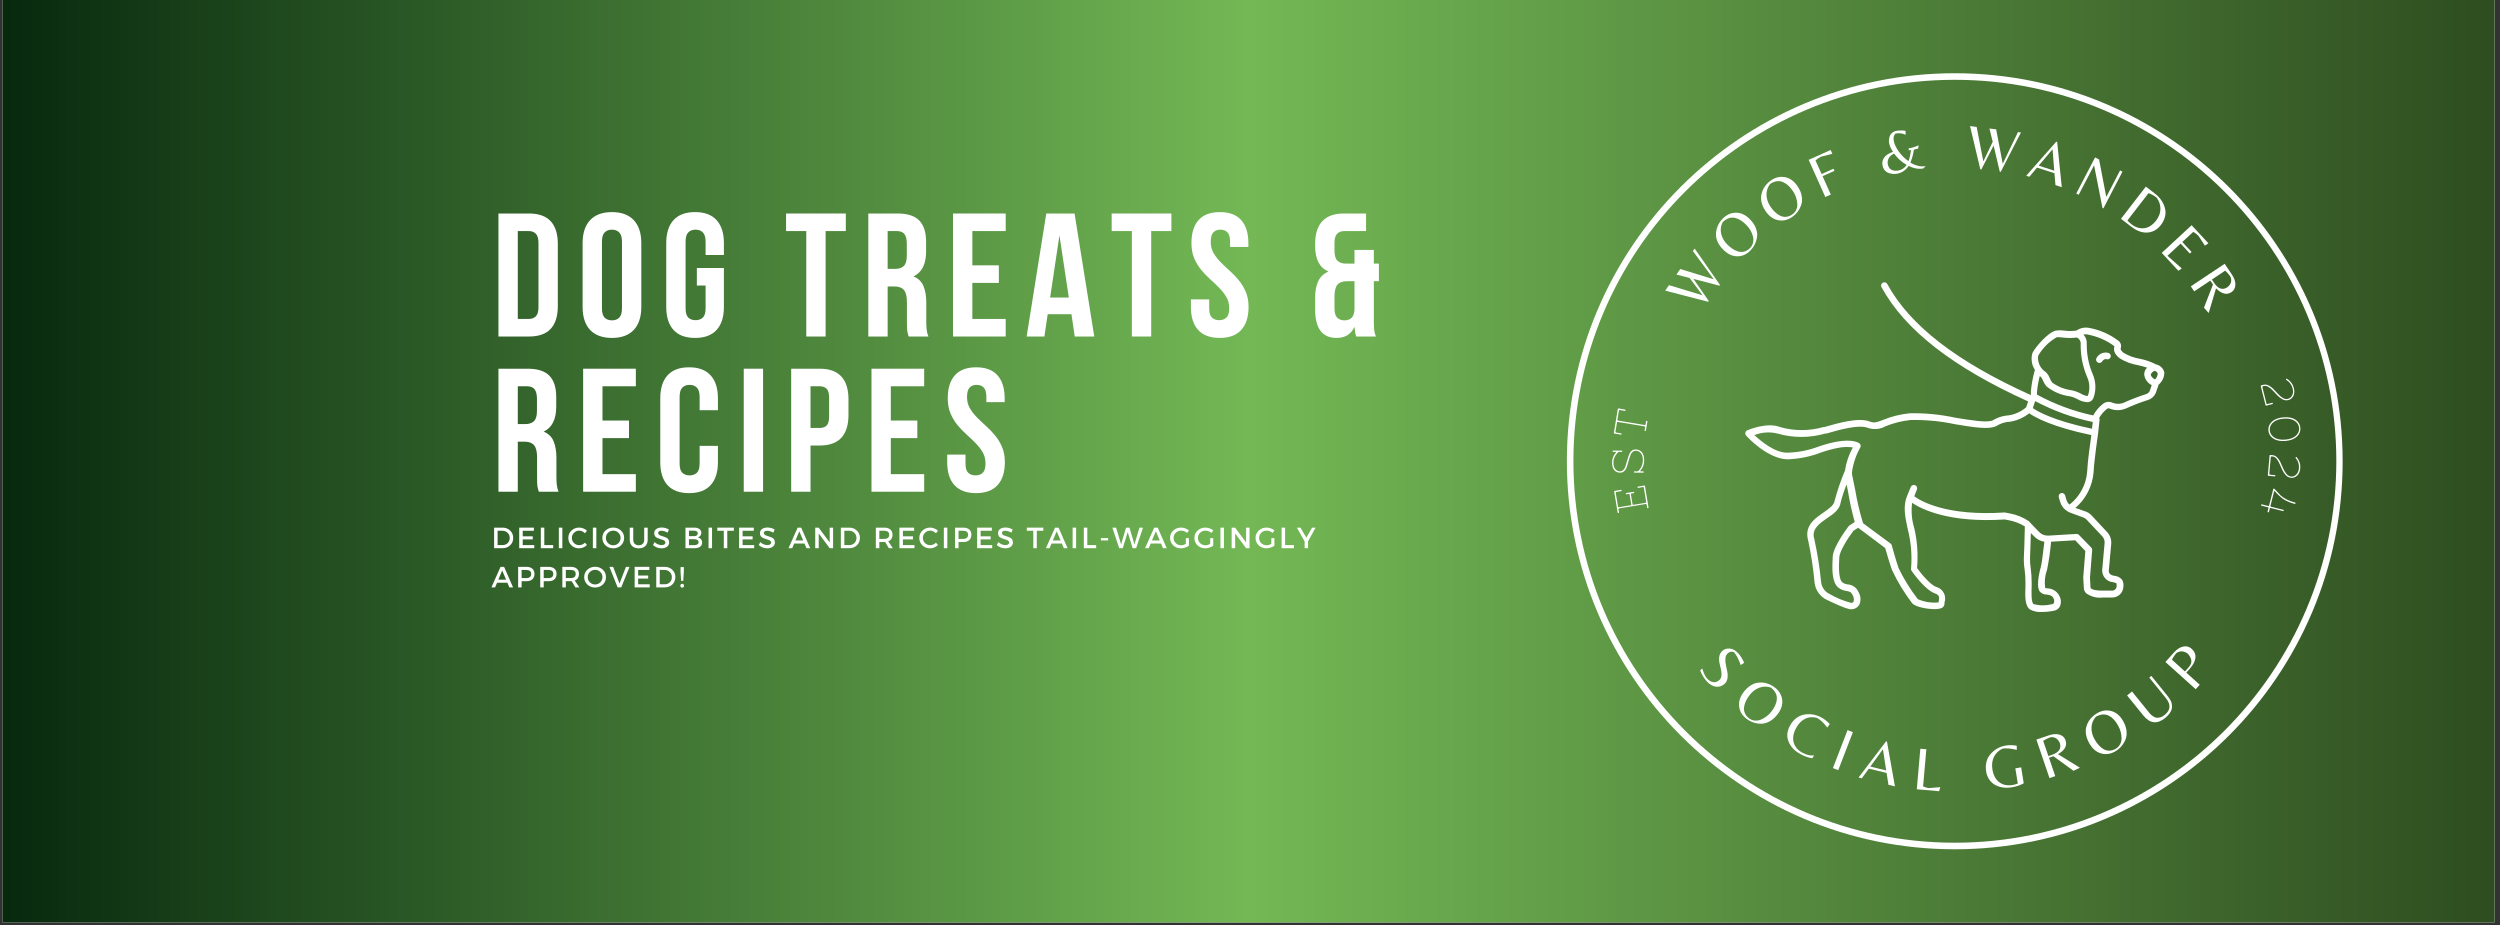 <svg xmlns="http://www.w3.org/2000/svg" xmlns:xlink="http://www.w3.org/1999/xlink" width="851" zoomAndPan="magnify" viewBox="0 0 638.25 236.25" height="315" preserveAspectRatio="xMidYMid meet" version="1.0"><rect x="0" y="0" width="638.25" height="236.25" fill="#333333" stroke="none"/><defs><g/><clipPath id="77e56fd05d"><path d="M 0.637 0 L 636.867 0 L 636.867 235.504 L 0.637 235.504 Z M 0.637 0 " clip-rule="nonzero"/></clipPath><linearGradient x1="0" gradientTransform="matrix(0.748, 0, 0, 0.748, 0.636, 0)" y1="157.5" x2="851" gradientUnits="userSpaceOnUse" y2="157.5" id="555fe959db"><stop stop-opacity="1" stop-color="rgb(2.699%, 16.1%, 5.499%)" offset="0"/><stop stop-opacity="1" stop-color="rgb(3.03%, 16.537%, 5.716%)" offset="0.004"/><stop stop-opacity="1" stop-color="rgb(3.362%, 16.975%, 5.934%)" offset="0.008"/><stop stop-opacity="1" stop-color="rgb(3.693%, 17.413%, 6.151%)" offset="0.012"/><stop stop-opacity="1" stop-color="rgb(4.024%, 17.853%, 6.367%)" offset="0.016"/><stop stop-opacity="1" stop-color="rgb(4.355%, 18.291%, 6.584%)" offset="0.02"/><stop stop-opacity="1" stop-color="rgb(4.686%, 18.729%, 6.802%)" offset="0.023"/><stop stop-opacity="1" stop-color="rgb(5.017%, 19.167%, 7.019%)" offset="0.027"/><stop stop-opacity="1" stop-color="rgb(5.35%, 19.606%, 7.237%)" offset="0.031"/><stop stop-opacity="1" stop-color="rgb(5.681%, 20.044%, 7.454%)" offset="0.035"/><stop stop-opacity="1" stop-color="rgb(6.012%, 20.482%, 7.671%)" offset="0.039"/><stop stop-opacity="1" stop-color="rgb(6.343%, 20.92%, 7.887%)" offset="0.043"/><stop stop-opacity="1" stop-color="rgb(6.674%, 21.359%, 8.105%)" offset="0.047"/><stop stop-opacity="1" stop-color="rgb(7.005%, 21.797%, 8.322%)" offset="0.051"/><stop stop-opacity="1" stop-color="rgb(7.336%, 22.235%, 8.54%)" offset="0.055"/><stop stop-opacity="1" stop-color="rgb(7.668%, 22.673%, 8.757%)" offset="0.059"/><stop stop-opacity="1" stop-color="rgb(7.999%, 23.112%, 8.974%)" offset="0.062"/><stop stop-opacity="1" stop-color="rgb(8.33%, 23.55%, 9.19%)" offset="0.066"/><stop stop-opacity="1" stop-color="rgb(8.662%, 23.988%, 9.409%)" offset="0.07"/><stop stop-opacity="1" stop-color="rgb(8.994%, 24.426%, 9.625%)" offset="0.074"/><stop stop-opacity="1" stop-color="rgb(9.325%, 24.864%, 9.843%)" offset="0.078"/><stop stop-opacity="1" stop-color="rgb(9.656%, 25.302%, 10.06%)" offset="0.082"/><stop stop-opacity="1" stop-color="rgb(9.987%, 25.742%, 10.277%)" offset="0.086"/><stop stop-opacity="1" stop-color="rgb(10.318%, 26.18%, 10.493%)" offset="0.09"/><stop stop-opacity="1" stop-color="rgb(10.649%, 26.617%, 10.712%)" offset="0.094"/><stop stop-opacity="1" stop-color="rgb(10.98%, 27.055%, 10.928%)" offset="0.098"/><stop stop-opacity="1" stop-color="rgb(11.311%, 27.495%, 11.147%)" offset="0.102"/><stop stop-opacity="1" stop-color="rgb(11.642%, 27.933%, 11.363%)" offset="0.105"/><stop stop-opacity="1" stop-color="rgb(11.974%, 28.371%, 11.58%)" offset="0.109"/><stop stop-opacity="1" stop-color="rgb(12.305%, 28.809%, 11.797%)" offset="0.113"/><stop stop-opacity="1" stop-color="rgb(12.637%, 29.248%, 12.015%)" offset="0.117"/><stop stop-opacity="1" stop-color="rgb(12.968%, 29.686%, 12.231%)" offset="0.121"/><stop stop-opacity="1" stop-color="rgb(13.3%, 30.124%, 12.45%)" offset="0.125"/><stop stop-opacity="1" stop-color="rgb(13.631%, 30.562%, 12.666%)" offset="0.129"/><stop stop-opacity="1" stop-color="rgb(13.962%, 31.001%, 12.883%)" offset="0.133"/><stop stop-opacity="1" stop-color="rgb(14.293%, 31.439%, 13.1%)" offset="0.137"/><stop stop-opacity="1" stop-color="rgb(14.624%, 31.877%, 13.318%)" offset="0.141"/><stop stop-opacity="1" stop-color="rgb(14.955%, 32.315%, 13.535%)" offset="0.145"/><stop stop-opacity="1" stop-color="rgb(15.286%, 32.755%, 13.753%)" offset="0.148"/><stop stop-opacity="1" stop-color="rgb(15.617%, 33.192%, 13.969%)" offset="0.152"/><stop stop-opacity="1" stop-color="rgb(15.948%, 33.63%, 14.186%)" offset="0.156"/><stop stop-opacity="1" stop-color="rgb(16.28%, 34.068%, 14.403%)" offset="0.16"/><stop stop-opacity="1" stop-color="rgb(16.612%, 34.508%, 14.621%)" offset="0.164"/><stop stop-opacity="1" stop-color="rgb(16.943%, 34.946%, 14.838%)" offset="0.168"/><stop stop-opacity="1" stop-color="rgb(17.274%, 35.384%, 15.056%)" offset="0.172"/><stop stop-opacity="1" stop-color="rgb(17.606%, 35.822%, 15.273%)" offset="0.176"/><stop stop-opacity="1" stop-color="rgb(17.937%, 36.259%, 15.489%)" offset="0.18"/><stop stop-opacity="1" stop-color="rgb(18.268%, 36.697%, 15.706%)" offset="0.184"/><stop stop-opacity="1" stop-color="rgb(18.599%, 37.137%, 15.924%)" offset="0.188"/><stop stop-opacity="1" stop-color="rgb(18.93%, 37.575%, 16.141%)" offset="0.191"/><stop stop-opacity="1" stop-color="rgb(19.261%, 38.013%, 16.359%)" offset="0.195"/><stop stop-opacity="1" stop-color="rgb(19.592%, 38.451%, 16.576%)" offset="0.199"/><stop stop-opacity="1" stop-color="rgb(19.925%, 38.89%, 16.792%)" offset="0.203"/><stop stop-opacity="1" stop-color="rgb(20.256%, 39.328%, 17.009%)" offset="0.207"/><stop stop-opacity="1" stop-color="rgb(20.587%, 39.766%, 17.227%)" offset="0.211"/><stop stop-opacity="1" stop-color="rgb(20.918%, 40.204%, 17.444%)" offset="0.215"/><stop stop-opacity="1" stop-color="rgb(21.249%, 40.643%, 17.662%)" offset="0.219"/><stop stop-opacity="1" stop-color="rgb(21.581%, 41.081%, 17.879%)" offset="0.223"/><stop stop-opacity="1" stop-color="rgb(21.912%, 41.519%, 18.095%)" offset="0.227"/><stop stop-opacity="1" stop-color="rgb(22.243%, 41.957%, 18.312%)" offset="0.23"/><stop stop-opacity="1" stop-color="rgb(22.574%, 42.397%, 18.53%)" offset="0.234"/><stop stop-opacity="1" stop-color="rgb(22.905%, 42.834%, 18.747%)" offset="0.238"/><stop stop-opacity="1" stop-color="rgb(23.236%, 43.272%, 18.965%)" offset="0.242"/><stop stop-opacity="1" stop-color="rgb(23.567%, 43.71%, 19.182%)" offset="0.246"/><stop stop-opacity="1" stop-color="rgb(23.9%, 44.15%, 19.398%)" offset="0.25"/><stop stop-opacity="1" stop-color="rgb(24.231%, 44.588%, 19.615%)" offset="0.254"/><stop stop-opacity="1" stop-color="rgb(24.562%, 45.026%, 19.833%)" offset="0.258"/><stop stop-opacity="1" stop-color="rgb(24.893%, 45.464%, 20.05%)" offset="0.262"/><stop stop-opacity="1" stop-color="rgb(25.224%, 45.903%, 20.268%)" offset="0.266"/><stop stop-opacity="1" stop-color="rgb(25.555%, 46.341%, 20.485%)" offset="0.27"/><stop stop-opacity="1" stop-color="rgb(25.887%, 46.779%, 20.702%)" offset="0.273"/><stop stop-opacity="1" stop-color="rgb(26.218%, 47.217%, 20.918%)" offset="0.277"/><stop stop-opacity="1" stop-color="rgb(26.549%, 47.655%, 21.136%)" offset="0.281"/><stop stop-opacity="1" stop-color="rgb(26.88%, 48.093%, 21.353%)" offset="0.285"/><stop stop-opacity="1" stop-color="rgb(27.211%, 48.532%, 21.571%)" offset="0.289"/><stop stop-opacity="1" stop-color="rgb(27.542%, 48.97%, 21.788%)" offset="0.293"/><stop stop-opacity="1" stop-color="rgb(27.875%, 49.408%, 22.006%)" offset="0.297"/><stop stop-opacity="1" stop-color="rgb(28.206%, 49.846%, 22.223%)" offset="0.301"/><stop stop-opacity="1" stop-color="rgb(28.537%, 50.285%, 22.44%)" offset="0.305"/><stop stop-opacity="1" stop-color="rgb(28.868%, 50.723%, 22.656%)" offset="0.309"/><stop stop-opacity="1" stop-color="rgb(29.199%, 51.161%, 22.874%)" offset="0.312"/><stop stop-opacity="1" stop-color="rgb(29.53%, 51.599%, 23.091%)" offset="0.316"/><stop stop-opacity="1" stop-color="rgb(29.861%, 52.039%, 23.309%)" offset="0.32"/><stop stop-opacity="1" stop-color="rgb(30.193%, 52.477%, 23.526%)" offset="0.324"/><stop stop-opacity="1" stop-color="rgb(30.524%, 52.914%, 23.743%)" offset="0.328"/><stop stop-opacity="1" stop-color="rgb(30.855%, 53.352%, 23.959%)" offset="0.332"/><stop stop-opacity="1" stop-color="rgb(31.187%, 53.792%, 24.178%)" offset="0.336"/><stop stop-opacity="1" stop-color="rgb(31.519%, 54.23%, 24.394%)" offset="0.34"/><stop stop-opacity="1" stop-color="rgb(31.85%, 54.668%, 24.612%)" offset="0.344"/><stop stop-opacity="1" stop-color="rgb(32.181%, 55.106%, 24.829%)" offset="0.348"/><stop stop-opacity="1" stop-color="rgb(32.512%, 55.545%, 25.046%)" offset="0.352"/><stop stop-opacity="1" stop-color="rgb(32.843%, 55.983%, 25.262%)" offset="0.355"/><stop stop-opacity="1" stop-color="rgb(33.174%, 56.421%, 25.481%)" offset="0.359"/><stop stop-opacity="1" stop-color="rgb(33.505%, 56.859%, 25.697%)" offset="0.363"/><stop stop-opacity="1" stop-color="rgb(33.836%, 57.298%, 25.916%)" offset="0.367"/><stop stop-opacity="1" stop-color="rgb(34.167%, 57.736%, 26.132%)" offset="0.371"/><stop stop-opacity="1" stop-color="rgb(34.499%, 58.174%, 26.349%)" offset="0.375"/><stop stop-opacity="1" stop-color="rgb(34.83%, 58.612%, 26.566%)" offset="0.379"/><stop stop-opacity="1" stop-color="rgb(35.162%, 59.052%, 26.784%)" offset="0.383"/><stop stop-opacity="1" stop-color="rgb(35.493%, 59.489%, 27%)" offset="0.387"/><stop stop-opacity="1" stop-color="rgb(35.825%, 59.927%, 27.219%)" offset="0.391"/><stop stop-opacity="1" stop-color="rgb(36.156%, 60.365%, 27.435%)" offset="0.395"/><stop stop-opacity="1" stop-color="rgb(36.487%, 60.803%, 27.652%)" offset="0.398"/><stop stop-opacity="1" stop-color="rgb(36.818%, 61.241%, 27.869%)" offset="0.402"/><stop stop-opacity="1" stop-color="rgb(37.149%, 61.681%, 28.087%)" offset="0.406"/><stop stop-opacity="1" stop-color="rgb(37.48%, 62.119%, 28.304%)" offset="0.41"/><stop stop-opacity="1" stop-color="rgb(37.811%, 62.556%, 28.522%)" offset="0.414"/><stop stop-opacity="1" stop-color="rgb(38.142%, 62.994%, 28.738%)" offset="0.418"/><stop stop-opacity="1" stop-color="rgb(38.474%, 63.434%, 28.955%)" offset="0.422"/><stop stop-opacity="1" stop-color="rgb(38.805%, 63.872%, 29.172%)" offset="0.426"/><stop stop-opacity="1" stop-color="rgb(39.137%, 64.31%, 29.39%)" offset="0.43"/><stop stop-opacity="1" stop-color="rgb(39.468%, 64.748%, 29.607%)" offset="0.434"/><stop stop-opacity="1" stop-color="rgb(39.8%, 65.187%, 29.825%)" offset="0.438"/><stop stop-opacity="1" stop-color="rgb(40.131%, 65.625%, 30.042%)" offset="0.441"/><stop stop-opacity="1" stop-color="rgb(40.462%, 66.063%, 30.258%)" offset="0.445"/><stop stop-opacity="1" stop-color="rgb(40.793%, 66.501%, 30.475%)" offset="0.449"/><stop stop-opacity="1" stop-color="rgb(41.124%, 66.94%, 30.693%)" offset="0.453"/><stop stop-opacity="1" stop-color="rgb(41.455%, 67.378%, 30.91%)" offset="0.457"/><stop stop-opacity="1" stop-color="rgb(41.786%, 67.816%, 31.128%)" offset="0.461"/><stop stop-opacity="1" stop-color="rgb(42.117%, 68.254%, 31.345%)" offset="0.465"/><stop stop-opacity="1" stop-color="rgb(42.45%, 68.694%, 31.561%)" offset="0.469"/><stop stop-opacity="1" stop-color="rgb(42.781%, 69.131%, 31.778%)" offset="0.473"/><stop stop-opacity="1" stop-color="rgb(43.112%, 69.569%, 31.996%)" offset="0.477"/><stop stop-opacity="1" stop-color="rgb(43.443%, 70.007%, 32.213%)" offset="0.48"/><stop stop-opacity="1" stop-color="rgb(43.774%, 70.447%, 32.431%)" offset="0.484"/><stop stop-opacity="1" stop-color="rgb(44.106%, 70.885%, 32.648%)" offset="0.488"/><stop stop-opacity="1" stop-color="rgb(44.437%, 71.323%, 32.864%)" offset="0.492"/><stop stop-opacity="1" stop-color="rgb(44.768%, 71.761%, 33.081%)" offset="0.496"/><stop stop-opacity="1" stop-color="rgb(45.099%, 72.198%, 33.299%)" offset="0.5"/><stop stop-opacity="1" stop-color="rgb(44.887%, 71.87%, 33.136%)" offset="0.504"/><stop stop-opacity="1" stop-color="rgb(44.676%, 71.542%, 32.974%)" offset="0.508"/><stop stop-opacity="1" stop-color="rgb(44.464%, 71.214%, 32.811%)" offset="0.512"/><stop stop-opacity="1" stop-color="rgb(44.252%, 70.886%, 32.649%)" offset="0.516"/><stop stop-opacity="1" stop-color="rgb(44.04%, 70.558%, 32.486%)" offset="0.52"/><stop stop-opacity="1" stop-color="rgb(43.829%, 70.23%, 32.324%)" offset="0.523"/><stop stop-opacity="1" stop-color="rgb(43.617%, 69.902%, 32.161%)" offset="0.527"/><stop stop-opacity="1" stop-color="rgb(43.405%, 69.574%, 31.999%)" offset="0.531"/><stop stop-opacity="1" stop-color="rgb(43.193%, 69.246%, 31.836%)" offset="0.535"/><stop stop-opacity="1" stop-color="rgb(42.982%, 68.918%, 31.674%)" offset="0.539"/><stop stop-opacity="1" stop-color="rgb(42.77%, 68.59%, 31.511%)" offset="0.543"/><stop stop-opacity="1" stop-color="rgb(42.558%, 68.262%, 31.349%)" offset="0.547"/><stop stop-opacity="1" stop-color="rgb(42.346%, 67.934%, 31.186%)" offset="0.551"/><stop stop-opacity="1" stop-color="rgb(42.136%, 67.606%, 31.024%)" offset="0.555"/><stop stop-opacity="1" stop-color="rgb(41.924%, 67.278%, 30.861%)" offset="0.559"/><stop stop-opacity="1" stop-color="rgb(41.711%, 66.949%, 30.699%)" offset="0.562"/><stop stop-opacity="1" stop-color="rgb(41.499%, 66.621%, 30.536%)" offset="0.566"/><stop stop-opacity="1" stop-color="rgb(41.289%, 66.293%, 30.374%)" offset="0.57"/><stop stop-opacity="1" stop-color="rgb(41.077%, 65.965%, 30.211%)" offset="0.574"/><stop stop-opacity="1" stop-color="rgb(40.865%, 65.637%, 30.049%)" offset="0.578"/><stop stop-opacity="1" stop-color="rgb(40.652%, 65.309%, 29.886%)" offset="0.582"/><stop stop-opacity="1" stop-color="rgb(40.442%, 64.981%, 29.724%)" offset="0.586"/><stop stop-opacity="1" stop-color="rgb(40.23%, 64.653%, 29.561%)" offset="0.59"/><stop stop-opacity="1" stop-color="rgb(40.018%, 64.325%, 29.399%)" offset="0.594"/><stop stop-opacity="1" stop-color="rgb(39.806%, 63.995%, 29.236%)" offset="0.598"/><stop stop-opacity="1" stop-color="rgb(39.595%, 63.667%, 29.074%)" offset="0.602"/><stop stop-opacity="1" stop-color="rgb(39.383%, 63.339%, 28.911%)" offset="0.605"/><stop stop-opacity="1" stop-color="rgb(39.171%, 63.011%, 28.749%)" offset="0.609"/><stop stop-opacity="1" stop-color="rgb(38.959%, 62.683%, 28.586%)" offset="0.613"/><stop stop-opacity="1" stop-color="rgb(38.748%, 62.355%, 28.424%)" offset="0.617"/><stop stop-opacity="1" stop-color="rgb(38.536%, 62.027%, 28.261%)" offset="0.621"/><stop stop-opacity="1" stop-color="rgb(38.324%, 61.699%, 28.099%)" offset="0.625"/><stop stop-opacity="1" stop-color="rgb(38.112%, 61.371%, 27.936%)" offset="0.629"/><stop stop-opacity="1" stop-color="rgb(37.901%, 61.043%, 27.774%)" offset="0.633"/><stop stop-opacity="1" stop-color="rgb(37.689%, 60.715%, 27.611%)" offset="0.637"/><stop stop-opacity="1" stop-color="rgb(37.477%, 60.387%, 27.449%)" offset="0.641"/><stop stop-opacity="1" stop-color="rgb(37.265%, 60.059%, 27.286%)" offset="0.645"/><stop stop-opacity="1" stop-color="rgb(37.054%, 59.731%, 27.124%)" offset="0.648"/><stop stop-opacity="1" stop-color="rgb(36.842%, 59.402%, 26.961%)" offset="0.652"/><stop stop-opacity="1" stop-color="rgb(36.63%, 59.074%, 26.799%)" offset="0.656"/><stop stop-opacity="1" stop-color="rgb(36.418%, 58.746%, 26.636%)" offset="0.66"/><stop stop-opacity="1" stop-color="rgb(36.208%, 58.418%, 26.474%)" offset="0.664"/><stop stop-opacity="1" stop-color="rgb(35.995%, 58.09%, 26.311%)" offset="0.668"/><stop stop-opacity="1" stop-color="rgb(35.783%, 57.762%, 26.149%)" offset="0.672"/><stop stop-opacity="1" stop-color="rgb(35.571%, 57.434%, 25.986%)" offset="0.676"/><stop stop-opacity="1" stop-color="rgb(35.361%, 57.106%, 25.824%)" offset="0.68"/><stop stop-opacity="1" stop-color="rgb(35.149%, 56.778%, 25.661%)" offset="0.684"/><stop stop-opacity="1" stop-color="rgb(34.937%, 56.45%, 25.499%)" offset="0.688"/><stop stop-opacity="1" stop-color="rgb(34.724%, 56.12%, 25.336%)" offset="0.691"/><stop stop-opacity="1" stop-color="rgb(34.514%, 55.792%, 25.174%)" offset="0.695"/><stop stop-opacity="1" stop-color="rgb(34.302%, 55.464%, 25.011%)" offset="0.699"/><stop stop-opacity="1" stop-color="rgb(34.09%, 55.136%, 24.849%)" offset="0.703"/><stop stop-opacity="1" stop-color="rgb(33.878%, 54.808%, 24.686%)" offset="0.707"/><stop stop-opacity="1" stop-color="rgb(33.667%, 54.48%, 24.524%)" offset="0.711"/><stop stop-opacity="1" stop-color="rgb(33.455%, 54.152%, 24.361%)" offset="0.715"/><stop stop-opacity="1" stop-color="rgb(33.243%, 53.824%, 24.199%)" offset="0.719"/><stop stop-opacity="1" stop-color="rgb(33.031%, 53.496%, 24.036%)" offset="0.723"/><stop stop-opacity="1" stop-color="rgb(32.82%, 53.168%, 23.874%)" offset="0.727"/><stop stop-opacity="1" stop-color="rgb(32.608%, 52.84%, 23.711%)" offset="0.73"/><stop stop-opacity="1" stop-color="rgb(32.396%, 52.512%, 23.549%)" offset="0.734"/><stop stop-opacity="1" stop-color="rgb(32.184%, 52.184%, 23.386%)" offset="0.738"/><stop stop-opacity="1" stop-color="rgb(31.973%, 51.855%, 23.224%)" offset="0.742"/><stop stop-opacity="1" stop-color="rgb(31.761%, 51.527%, 23.061%)" offset="0.746"/><stop stop-opacity="1" stop-color="rgb(31.549%, 51.199%, 22.899%)" offset="0.75"/><stop stop-opacity="1" stop-color="rgb(31.337%, 50.871%, 22.736%)" offset="0.754"/><stop stop-opacity="1" stop-color="rgb(31.126%, 50.543%, 22.574%)" offset="0.758"/><stop stop-opacity="1" stop-color="rgb(30.914%, 50.215%, 22.411%)" offset="0.762"/><stop stop-opacity="1" stop-color="rgb(30.702%, 49.887%, 22.249%)" offset="0.766"/><stop stop-opacity="1" stop-color="rgb(30.49%, 49.559%, 22.086%)" offset="0.77"/><stop stop-opacity="1" stop-color="rgb(30.28%, 49.231%, 21.924%)" offset="0.773"/><stop stop-opacity="1" stop-color="rgb(30.067%, 48.903%, 21.761%)" offset="0.777"/><stop stop-opacity="1" stop-color="rgb(29.855%, 48.575%, 21.599%)" offset="0.781"/><stop stop-opacity="1" stop-color="rgb(29.643%, 48.247%, 21.436%)" offset="0.785"/><stop stop-opacity="1" stop-color="rgb(29.433%, 47.919%, 21.274%)" offset="0.789"/><stop stop-opacity="1" stop-color="rgb(29.221%, 47.589%, 21.111%)" offset="0.793"/><stop stop-opacity="1" stop-color="rgb(29.008%, 47.261%, 20.949%)" offset="0.797"/><stop stop-opacity="1" stop-color="rgb(28.796%, 46.933%, 20.786%)" offset="0.801"/><stop stop-opacity="1" stop-color="rgb(28.586%, 46.605%, 20.624%)" offset="0.805"/><stop stop-opacity="1" stop-color="rgb(28.374%, 46.277%, 20.461%)" offset="0.809"/><stop stop-opacity="1" stop-color="rgb(28.162%, 45.949%, 20.299%)" offset="0.812"/><stop stop-opacity="1" stop-color="rgb(27.95%, 45.621%, 20.135%)" offset="0.816"/><stop stop-opacity="1" stop-color="rgb(27.739%, 45.293%, 19.974%)" offset="0.82"/><stop stop-opacity="1" stop-color="rgb(27.527%, 44.965%, 19.81%)" offset="0.824"/><stop stop-opacity="1" stop-color="rgb(27.315%, 44.637%, 19.649%)" offset="0.828"/><stop stop-opacity="1" stop-color="rgb(27.103%, 44.308%, 19.485%)" offset="0.832"/><stop stop-opacity="1" stop-color="rgb(26.892%, 43.98%, 19.324%)" offset="0.836"/><stop stop-opacity="1" stop-color="rgb(26.68%, 43.652%, 19.16%)" offset="0.84"/><stop stop-opacity="1" stop-color="rgb(26.468%, 43.324%, 18.999%)" offset="0.844"/><stop stop-opacity="1" stop-color="rgb(26.256%, 42.996%, 18.835%)" offset="0.848"/><stop stop-opacity="1" stop-color="rgb(26.045%, 42.668%, 18.674%)" offset="0.852"/><stop stop-opacity="1" stop-color="rgb(25.833%, 42.34%, 18.51%)" offset="0.855"/><stop stop-opacity="1" stop-color="rgb(25.621%, 42.012%, 18.349%)" offset="0.859"/><stop stop-opacity="1" stop-color="rgb(25.409%, 41.684%, 18.185%)" offset="0.863"/><stop stop-opacity="1" stop-color="rgb(25.198%, 41.356%, 18.024%)" offset="0.867"/><stop stop-opacity="1" stop-color="rgb(24.986%, 41.028%, 17.86%)" offset="0.871"/><stop stop-opacity="1" stop-color="rgb(24.774%, 40.7%, 17.699%)" offset="0.875"/><stop stop-opacity="1" stop-color="rgb(24.562%, 40.372%, 17.535%)" offset="0.879"/><stop stop-opacity="1" stop-color="rgb(24.352%, 40.044%, 17.374%)" offset="0.883"/><stop stop-opacity="1" stop-color="rgb(24.139%, 39.714%, 17.21%)" offset="0.887"/><stop stop-opacity="1" stop-color="rgb(23.927%, 39.386%, 17.049%)" offset="0.891"/><stop stop-opacity="1" stop-color="rgb(23.715%, 39.058%, 16.885%)" offset="0.895"/><stop stop-opacity="1" stop-color="rgb(23.505%, 38.73%, 16.724%)" offset="0.898"/><stop stop-opacity="1" stop-color="rgb(23.293%, 38.402%, 16.56%)" offset="0.902"/><stop stop-opacity="1" stop-color="rgb(23.08%, 38.074%, 16.399%)" offset="0.906"/><stop stop-opacity="1" stop-color="rgb(22.868%, 37.746%, 16.235%)" offset="0.91"/><stop stop-opacity="1" stop-color="rgb(22.658%, 37.418%, 16.074%)" offset="0.914"/><stop stop-opacity="1" stop-color="rgb(22.446%, 37.09%, 15.91%)" offset="0.918"/><stop stop-opacity="1" stop-color="rgb(22.234%, 36.761%, 15.749%)" offset="0.922"/><stop stop-opacity="1" stop-color="rgb(22.021%, 36.433%, 15.585%)" offset="0.926"/><stop stop-opacity="1" stop-color="rgb(21.811%, 36.105%, 15.424%)" offset="0.93"/><stop stop-opacity="1" stop-color="rgb(21.599%, 35.777%, 15.26%)" offset="0.934"/><stop stop-opacity="1" stop-color="rgb(21.387%, 35.449%, 15.099%)" offset="0.938"/><stop stop-opacity="1" stop-color="rgb(21.175%, 35.121%, 14.935%)" offset="0.941"/><stop stop-opacity="1" stop-color="rgb(20.964%, 34.793%, 14.774%)" offset="0.945"/><stop stop-opacity="1" stop-color="rgb(20.752%, 34.465%, 14.61%)" offset="0.949"/><stop stop-opacity="1" stop-color="rgb(20.54%, 34.137%, 14.449%)" offset="0.953"/><stop stop-opacity="1" stop-color="rgb(20.328%, 33.809%, 14.285%)" offset="0.957"/><stop stop-opacity="1" stop-color="rgb(20.117%, 33.481%, 14.124%)" offset="0.961"/><stop stop-opacity="1" stop-color="rgb(19.905%, 33.153%, 13.96%)" offset="0.965"/><stop stop-opacity="1" stop-color="rgb(19.693%, 32.825%, 13.799%)" offset="0.969"/><stop stop-opacity="1" stop-color="rgb(19.481%, 32.497%, 13.635%)" offset="0.973"/><stop stop-opacity="1" stop-color="rgb(19.269%, 32.169%, 13.474%)" offset="0.977"/><stop stop-opacity="1" stop-color="rgb(19.057%, 31.841%, 13.31%)" offset="0.98"/><stop stop-opacity="1" stop-color="rgb(18.846%, 31.512%, 13.148%)" offset="0.984"/><stop stop-opacity="1" stop-color="rgb(18.634%, 31.183%, 12.985%)" offset="0.988"/><stop stop-opacity="1" stop-color="rgb(18.422%, 30.855%, 12.823%)" offset="0.992"/><stop stop-opacity="1" stop-color="rgb(18.21%, 30.527%, 12.662%)" offset="0.996"/><stop stop-opacity="1" stop-color="rgb(17.999%, 30.199%, 12.5%)" offset="1"/></linearGradient><clipPath id="f77611a990"><path d="M 400.02 18.699 L 598.141 18.699 L 598.141 216.82 L 400.02 216.82 Z M 400.02 18.699 " clip-rule="nonzero"/></clipPath><clipPath id="a9af7f721d"><path d="M 445.574 72 L 552.488 72 L 552.488 156.449 L 445.574 156.449 Z M 445.574 72 " clip-rule="nonzero"/></clipPath></defs><g clip-path="url(#77e56fd05d)"><path fill="#ffffff" d="M 0.637 0 L 636.867 0 L 636.867 235.504 L 0.637 235.504 Z M 0.637 0 " fill-opacity="1" fill-rule="nonzero"/><path fill="url(#555fe959db)" d="M 0.637 0 L 0.637 235.504 L 636.867 235.504 L 636.867 0 Z M 0.637 0 " fill-rule="nonzero"/></g><g fill="#ffffff" fill-opacity="1"><g transform="translate(125.459, 85.913)"><g><path d="M 1.797 -31.406 L 9.594 -31.406 C 12.082 -31.406 13.93 -30.742 15.141 -29.422 C 16.348 -28.109 16.953 -26.18 16.953 -23.641 L 16.953 -7.766 C 16.953 -5.223 16.348 -3.289 15.141 -1.969 C 13.93 -0.656 12.082 0 9.594 0 L 1.797 0 Z M 6.734 -26.922 L 6.734 -4.484 L 9.516 -4.484 C 10.285 -4.484 10.895 -4.707 11.344 -5.156 C 11.789 -5.602 12.016 -6.395 12.016 -7.531 L 12.016 -23.859 C 12.016 -24.992 11.789 -25.785 11.344 -26.234 C 10.895 -26.691 10.285 -26.922 9.516 -26.922 Z M 6.734 -26.922 "/></g></g></g><g fill="#ffffff" fill-opacity="1"><g transform="translate(147.35, 85.913)"><g><path d="M 6.328 -7.219 C 6.328 -6.082 6.555 -5.281 7.016 -4.812 C 7.484 -4.352 8.102 -4.125 8.875 -4.125 C 9.656 -4.125 10.273 -4.352 10.734 -4.812 C 11.203 -5.281 11.438 -6.082 11.438 -7.219 L 11.438 -24.172 C 11.438 -25.316 11.203 -26.117 10.734 -26.578 C 10.273 -27.047 9.656 -27.281 8.875 -27.281 C 8.102 -27.281 7.484 -27.047 7.016 -26.578 C 6.555 -26.117 6.328 -25.316 6.328 -24.172 Z M 1.391 -23.859 C 1.391 -26.398 2.031 -28.352 3.312 -29.719 C 4.602 -31.082 6.457 -31.766 8.875 -31.766 C 11.301 -31.766 13.156 -31.082 14.438 -29.719 C 15.727 -28.352 16.375 -26.398 16.375 -23.859 L 16.375 -7.531 C 16.375 -4.988 15.727 -3.035 14.438 -1.672 C 13.156 -0.316 11.301 0.359 8.875 0.359 C 6.457 0.359 4.602 -0.316 3.312 -1.672 C 2.031 -3.035 1.391 -4.988 1.391 -7.531 Z M 1.391 -23.859 "/></g></g></g><g fill="#ffffff" fill-opacity="1"><g transform="translate(168.702, 85.913)"><g><path d="M 9.203 -17.5 L 16.109 -17.5 L 16.109 -7.531 C 16.109 -4.988 15.484 -3.035 14.234 -1.672 C 12.992 -0.316 11.164 0.359 8.75 0.359 C 6.32 0.359 4.488 -0.316 3.25 -1.672 C 2.008 -3.035 1.391 -4.988 1.391 -7.531 L 1.391 -23.859 C 1.391 -26.398 2.008 -28.352 3.25 -29.719 C 4.488 -31.082 6.32 -31.766 8.75 -31.766 C 11.164 -31.766 12.992 -31.082 14.234 -29.719 C 15.484 -28.352 16.109 -26.398 16.109 -23.859 L 16.109 -20.812 L 11.438 -20.812 L 11.438 -24.172 C 11.438 -25.316 11.203 -26.117 10.734 -26.578 C 10.273 -27.047 9.656 -27.281 8.875 -27.281 C 8.102 -27.281 7.484 -27.047 7.016 -26.578 C 6.555 -26.117 6.328 -25.316 6.328 -24.172 L 6.328 -7.219 C 6.328 -6.082 6.555 -5.289 7.016 -4.844 C 7.484 -4.395 8.102 -4.172 8.875 -4.172 C 9.656 -4.172 10.273 -4.395 10.734 -4.844 C 11.203 -5.289 11.438 -6.082 11.438 -7.219 L 11.438 -13.016 L 9.203 -13.016 Z M 9.203 -17.5 "/></g></g></g><g fill="#ffffff" fill-opacity="1"><g transform="translate(189.785, 85.913)"><g/></g></g><g fill="#ffffff" fill-opacity="1"><g transform="translate(200.326, 85.913)"><g><path d="M 0.359 -31.406 L 15.609 -31.406 L 15.609 -26.922 L 10.453 -26.922 L 10.453 0 L 5.516 0 L 5.516 -26.922 L 0.359 -26.922 Z M 0.359 -31.406 "/></g></g></g><g fill="#ffffff" fill-opacity="1"><g transform="translate(219.884, 85.913)"><g><path d="M 12.109 0 C 12.047 -0.207 11.984 -0.398 11.922 -0.578 C 11.867 -0.766 11.816 -0.988 11.766 -1.25 C 11.723 -1.52 11.691 -1.863 11.672 -2.281 C 11.66 -2.707 11.656 -3.234 11.656 -3.859 L 11.656 -8.797 C 11.656 -10.254 11.398 -11.281 10.891 -11.875 C 10.391 -12.477 9.57 -12.781 8.438 -12.781 L 6.734 -12.781 L 6.734 0 L 1.797 0 L 1.797 -31.406 L 9.234 -31.406 C 11.805 -31.406 13.664 -30.805 14.812 -29.609 C 15.969 -28.41 16.547 -26.598 16.547 -24.172 L 16.547 -21.719 C 16.547 -18.477 15.473 -16.352 13.328 -15.344 C 14.578 -14.832 15.43 -14 15.891 -12.844 C 16.359 -11.695 16.594 -10.301 16.594 -8.656 L 16.594 -3.812 C 16.594 -3.031 16.625 -2.348 16.688 -1.766 C 16.75 -1.18 16.898 -0.594 17.141 0 Z M 6.734 -26.922 L 6.734 -17.266 L 8.656 -17.266 C 9.582 -17.266 10.305 -17.504 10.828 -17.984 C 11.359 -18.461 11.625 -19.332 11.625 -20.594 L 11.625 -23.688 C 11.625 -24.82 11.422 -25.645 11.016 -26.156 C 10.609 -26.664 9.973 -26.922 9.109 -26.922 Z M 6.734 -26.922 "/></g></g></g><g fill="#ffffff" fill-opacity="1"><g transform="translate(241.506, 85.913)"><g><path d="M 6.734 -18.172 L 13.5 -18.172 L 13.5 -13.688 L 6.734 -13.688 L 6.734 -4.484 L 15.25 -4.484 L 15.25 0 L 1.797 0 L 1.797 -31.406 L 15.25 -31.406 L 15.25 -26.922 L 6.734 -26.922 Z M 6.734 -18.172 "/></g></g></g><g fill="#ffffff" fill-opacity="1"><g transform="translate(261.602, 85.913)"><g><path d="M 17.766 0 L 12.781 0 L 11.938 -5.703 L 5.875 -5.703 L 5.031 0 L 0.5 0 L 5.516 -31.406 L 12.734 -31.406 Z M 6.5 -9.953 L 11.266 -9.953 L 8.875 -25.844 Z M 6.5 -9.953 "/></g></g></g><g fill="#ffffff" fill-opacity="1"><g transform="translate(283.447, 85.913)"><g><path d="M 0.359 -31.406 L 15.609 -31.406 L 15.609 -26.922 L 10.453 -26.922 L 10.453 0 L 5.516 0 L 5.516 -26.922 L 0.359 -26.922 Z M 0.359 -31.406 "/></g></g></g><g fill="#ffffff" fill-opacity="1"><g transform="translate(303.005, 85.913)"><g><path d="M 1.172 -23.859 C 1.172 -26.398 1.773 -28.352 2.984 -29.719 C 4.191 -31.082 6.008 -31.766 8.438 -31.766 C 10.852 -31.766 12.664 -31.082 13.875 -29.719 C 15.094 -28.352 15.703 -26.398 15.703 -23.859 L 15.703 -22.875 L 11.031 -22.875 L 11.031 -24.172 C 11.031 -25.316 10.812 -26.117 10.375 -26.578 C 9.945 -27.047 9.344 -27.281 8.562 -27.281 C 7.789 -27.281 7.188 -27.047 6.75 -26.578 C 6.312 -26.117 6.094 -25.316 6.094 -24.172 C 6.094 -23.098 6.332 -22.148 6.812 -21.328 C 7.289 -20.504 7.891 -19.727 8.609 -19 C 9.328 -18.27 10.098 -17.535 10.922 -16.797 C 11.742 -16.066 12.516 -15.266 13.234 -14.391 C 13.953 -13.523 14.551 -12.539 15.031 -11.438 C 15.508 -10.332 15.75 -9.031 15.75 -7.531 C 15.75 -4.988 15.125 -3.035 13.875 -1.672 C 12.633 -0.316 10.805 0.359 8.391 0.359 C 5.961 0.359 4.129 -0.316 2.891 -1.672 C 1.648 -3.035 1.031 -4.988 1.031 -7.531 L 1.031 -9.469 L 5.703 -9.469 L 5.703 -7.219 C 5.703 -6.082 5.93 -5.289 6.391 -4.844 C 6.859 -4.395 7.477 -4.172 8.25 -4.172 C 9.031 -4.172 9.648 -4.395 10.109 -4.844 C 10.578 -5.289 10.812 -6.082 10.812 -7.219 C 10.812 -8.301 10.57 -9.25 10.094 -10.062 C 9.613 -10.883 9.016 -11.66 8.297 -12.391 C 7.578 -13.129 6.805 -13.863 5.984 -14.594 C 5.16 -15.332 4.391 -16.133 3.672 -17 C 2.961 -17.863 2.367 -18.848 1.891 -19.953 C 1.41 -21.066 1.172 -22.367 1.172 -23.859 Z M 1.172 -23.859 "/></g></g></g><g fill="#ffffff" fill-opacity="1"><g transform="translate(323.371, 85.913)"><g/></g></g><g fill="#ffffff" fill-opacity="1"><g transform="translate(333.912, 85.913)"><g><path d="M 1.844 -10 C 1.844 -11.613 2.102 -12.984 2.625 -14.109 C 3.145 -15.234 4.02 -16.062 5.25 -16.594 C 2.977 -17.551 1.844 -19.707 1.844 -23.062 L 1.844 -23.641 C 1.844 -26.18 2.445 -28.109 3.656 -29.422 C 4.863 -30.742 6.711 -31.406 9.203 -31.406 L 14.844 -31.406 L 14.844 -26.922 L 9.281 -26.922 C 8.508 -26.922 7.898 -26.691 7.453 -26.234 C 7.004 -25.785 6.781 -24.992 6.781 -23.859 L 6.781 -21.938 C 6.781 -20.676 7.039 -19.805 7.562 -19.328 C 8.082 -18.848 8.805 -18.609 9.734 -18.609 L 11.891 -18.609 L 11.891 -22.109 L 16.828 -22.109 L 16.828 -18.609 L 18.125 -18.609 L 18.125 -14.125 L 16.828 -14.125 L 16.828 -3.812 C 16.828 -3.031 16.852 -2.348 16.906 -1.766 C 16.969 -1.18 17.117 -0.594 17.359 0 L 12.344 0 C 12.219 -0.332 12.125 -0.656 12.062 -0.969 C 12.008 -1.281 11.953 -1.781 11.891 -2.469 C 11.023 -0.582 9.5 0.359 7.312 0.359 C 5.488 0.359 4.117 -0.25 3.203 -1.469 C 2.297 -2.695 1.844 -4.477 1.844 -6.812 Z M 6.781 -7.219 C 6.781 -6.082 7.008 -5.281 7.469 -4.812 C 7.938 -4.352 8.555 -4.125 9.328 -4.125 C 10.078 -4.125 10.676 -4.332 11.125 -4.75 C 11.57 -5.176 11.828 -5.879 11.891 -6.859 L 11.891 -14.125 L 10 -14.125 C 8.863 -14.125 8.039 -13.828 7.531 -13.234 C 7.031 -12.641 6.781 -11.609 6.781 -10.141 Z M 6.781 -7.219 "/></g></g></g><g fill="#ffffff" fill-opacity="1"><g transform="translate(125.459, 125.537)"><g><path d="M 12.109 0 C 12.047 -0.207 11.984 -0.398 11.922 -0.578 C 11.867 -0.766 11.816 -0.988 11.766 -1.25 C 11.723 -1.52 11.691 -1.863 11.672 -2.281 C 11.66 -2.707 11.656 -3.234 11.656 -3.859 L 11.656 -8.797 C 11.656 -10.254 11.398 -11.281 10.891 -11.875 C 10.391 -12.477 9.57 -12.781 8.438 -12.781 L 6.734 -12.781 L 6.734 0 L 1.797 0 L 1.797 -31.406 L 9.234 -31.406 C 11.805 -31.406 13.664 -30.805 14.812 -29.609 C 15.969 -28.41 16.547 -26.598 16.547 -24.172 L 16.547 -21.719 C 16.547 -18.477 15.473 -16.352 13.328 -15.344 C 14.578 -14.832 15.43 -14 15.891 -12.844 C 16.359 -11.695 16.594 -10.301 16.594 -8.656 L 16.594 -3.812 C 16.594 -3.031 16.625 -2.348 16.688 -1.766 C 16.75 -1.18 16.898 -0.594 17.141 0 Z M 6.734 -26.922 L 6.734 -17.266 L 8.656 -17.266 C 9.582 -17.266 10.305 -17.504 10.828 -17.984 C 11.359 -18.461 11.625 -19.332 11.625 -20.594 L 11.625 -23.688 C 11.625 -24.82 11.422 -25.645 11.016 -26.156 C 10.609 -26.664 9.973 -26.922 9.109 -26.922 Z M 6.734 -26.922 "/></g></g></g><g fill="#ffffff" fill-opacity="1"><g transform="translate(147.08, 125.537)"><g><path d="M 6.734 -18.172 L 13.5 -18.172 L 13.5 -13.688 L 6.734 -13.688 L 6.734 -4.484 L 15.25 -4.484 L 15.25 0 L 1.797 0 L 1.797 -31.406 L 15.25 -31.406 L 15.25 -26.922 L 6.734 -26.922 Z M 6.734 -18.172 "/></g></g></g><g fill="#ffffff" fill-opacity="1"><g transform="translate(167.177, 125.537)"><g><path d="M 16.109 -11.703 L 16.109 -7.531 C 16.109 -4.988 15.484 -3.035 14.234 -1.672 C 12.992 -0.316 11.164 0.359 8.75 0.359 C 6.32 0.359 4.488 -0.316 3.25 -1.672 C 2.008 -3.035 1.391 -4.988 1.391 -7.531 L 1.391 -23.859 C 1.391 -26.398 2.008 -28.352 3.25 -29.719 C 4.488 -31.082 6.32 -31.766 8.75 -31.766 C 11.164 -31.766 12.992 -31.082 14.234 -29.719 C 15.484 -28.352 16.109 -26.398 16.109 -23.859 L 16.109 -20.812 L 11.438 -20.812 L 11.438 -24.172 C 11.438 -25.316 11.203 -26.117 10.734 -26.578 C 10.273 -27.047 9.656 -27.281 8.875 -27.281 C 8.102 -27.281 7.484 -27.047 7.016 -26.578 C 6.555 -26.117 6.328 -25.316 6.328 -24.172 L 6.328 -7.219 C 6.328 -6.082 6.555 -5.289 7.016 -4.844 C 7.484 -4.395 8.102 -4.172 8.875 -4.172 C 9.656 -4.172 10.273 -4.395 10.734 -4.844 C 11.203 -5.289 11.438 -6.082 11.438 -7.219 L 11.438 -11.703 Z M 16.109 -11.703 "/></g></g></g><g fill="#ffffff" fill-opacity="1"><g transform="translate(188.08, 125.537)"><g><path d="M 1.797 -31.406 L 6.734 -31.406 L 6.734 0 L 1.797 0 Z M 1.797 -31.406 "/></g></g></g><g fill="#ffffff" fill-opacity="1"><g transform="translate(200.192, 125.537)"><g><path d="M 9.062 -31.406 C 11.539 -31.406 13.383 -30.742 14.594 -29.422 C 15.812 -28.109 16.422 -26.18 16.422 -23.641 L 16.422 -19.562 C 16.422 -17.02 15.812 -15.086 14.594 -13.766 C 13.383 -12.453 11.539 -11.797 9.062 -11.797 L 6.734 -11.797 L 6.734 0 L 1.797 0 L 1.797 -31.406 Z M 6.734 -26.922 L 6.734 -16.281 L 9.062 -16.281 C 9.844 -16.281 10.441 -16.488 10.859 -16.906 C 11.273 -17.332 11.484 -18.113 11.484 -19.25 L 11.484 -23.953 C 11.484 -25.086 11.273 -25.863 10.859 -26.281 C 10.441 -26.707 9.844 -26.922 9.062 -26.922 Z M 6.734 -26.922 "/></g></g></g><g fill="#ffffff" fill-opacity="1"><g transform="translate(220.692, 125.537)"><g><path d="M 6.734 -18.172 L 13.5 -18.172 L 13.5 -13.688 L 6.734 -13.688 L 6.734 -4.484 L 15.25 -4.484 L 15.25 0 L 1.797 0 L 1.797 -31.406 L 15.25 -31.406 L 15.25 -26.922 L 6.734 -26.922 Z M 6.734 -18.172 "/></g></g></g><g fill="#ffffff" fill-opacity="1"><g transform="translate(240.788, 125.537)"><g><path d="M 1.172 -23.859 C 1.172 -26.398 1.773 -28.352 2.984 -29.719 C 4.191 -31.082 6.008 -31.766 8.438 -31.766 C 10.852 -31.766 12.664 -31.082 13.875 -29.719 C 15.094 -28.352 15.703 -26.398 15.703 -23.859 L 15.703 -22.875 L 11.031 -22.875 L 11.031 -24.172 C 11.031 -25.316 10.812 -26.117 10.375 -26.578 C 9.945 -27.047 9.344 -27.281 8.562 -27.281 C 7.789 -27.281 7.188 -27.047 6.75 -26.578 C 6.312 -26.117 6.094 -25.316 6.094 -24.172 C 6.094 -23.098 6.332 -22.148 6.812 -21.328 C 7.289 -20.504 7.891 -19.727 8.609 -19 C 9.328 -18.27 10.098 -17.535 10.922 -16.797 C 11.742 -16.066 12.516 -15.266 13.234 -14.391 C 13.953 -13.523 14.551 -12.539 15.031 -11.438 C 15.508 -10.332 15.75 -9.031 15.75 -7.531 C 15.75 -4.988 15.125 -3.035 13.875 -1.672 C 12.633 -0.316 10.805 0.359 8.391 0.359 C 5.961 0.359 4.129 -0.316 2.891 -1.672 C 1.648 -3.035 1.031 -4.988 1.031 -7.531 L 1.031 -9.469 L 5.703 -9.469 L 5.703 -7.219 C 5.703 -6.082 5.93 -5.289 6.391 -4.844 C 6.859 -4.395 7.477 -4.172 8.25 -4.172 C 9.031 -4.172 9.648 -4.395 10.109 -4.844 C 10.578 -5.289 10.812 -6.082 10.812 -7.219 C 10.812 -8.301 10.57 -9.25 10.094 -10.062 C 9.613 -10.883 9.016 -11.66 8.297 -12.391 C 7.578 -13.129 6.805 -13.863 5.984 -14.594 C 5.16 -15.332 4.391 -16.133 3.672 -17 C 2.961 -17.863 2.367 -18.848 1.891 -19.953 C 1.41 -21.066 1.172 -22.367 1.172 -23.859 Z M 1.172 -23.859 "/></g></g></g><g clip-path="url(#f77611a990)"><path fill="#ffffff" d="M 499.047 216.82 C 444.473 216.82 400.02 172.371 400.02 117.727 C 400.02 63.086 444.473 18.699 499.047 18.699 C 553.621 18.699 598.074 63.152 598.074 117.727 C 598.141 172.371 553.688 216.82 499.047 216.82 Z M 499.047 20.375 C 445.344 20.375 401.695 64.023 401.695 117.727 C 401.695 171.43 445.41 215.145 499.047 215.145 C 552.684 215.145 596.465 171.43 596.465 117.727 C 596.465 64.023 552.75 20.375 499.047 20.375 Z M 499.047 20.375 " fill-opacity="1" fill-rule="nonzero"/></g><g fill="#ffffff" fill-opacity="1"><g transform="translate(433.546, 80.278)"><g><path d="M -1.359 -16.188 L -0.906 -16.828 L 5.562 -7.547 L 5.422 -7.344 L -1.219 -9.078 L 2.703 -3.438 L 2.547 -3.234 L -8.422 -6.078 L -7.453 -7.484 L 1.125 -4.875 L -2.188 -9.312 L -5.562 -10.172 L -4.578 -11.594 L 3.984 -8.969 Z M -1.359 -16.188 "/></g></g></g><g fill="#ffffff" fill-opacity="1"><g transform="translate(442.847, 67.558)"><g><path d="M -2.891 -11.891 C -1.91 -12.828 -0.789 -13.281 0.469 -13.25 C 1.738 -13.219 2.922 -12.625 4.016 -11.469 C 4.723 -10.727 5.211 -9.957 5.484 -9.156 C 5.766 -8.363 5.836 -7.613 5.703 -6.906 C 5.461 -5.539 4.852 -4.391 3.875 -3.453 C 2.906 -2.523 1.789 -2.082 0.531 -2.125 C -0.727 -2.176 -1.906 -2.773 -3 -3.922 C -3.582 -4.516 -4.02 -5.129 -4.312 -5.766 C -4.602 -6.41 -4.754 -7.016 -4.766 -7.578 C -4.773 -8.148 -4.695 -8.711 -4.531 -9.266 C -4.219 -10.266 -3.672 -11.141 -2.891 -11.891 Z M 0.922 -3.344 C 1.441 -3.207 1.953 -3.203 2.453 -3.328 C 2.953 -3.461 3.422 -3.738 3.859 -4.156 C 4.297 -4.57 4.578 -5.051 4.703 -5.594 C 4.836 -6.145 4.828 -6.691 4.672 -7.234 C 4.379 -8.305 3.844 -9.242 3.062 -10.047 C 2.102 -11.055 1.129 -11.68 0.141 -11.922 C -0.961 -12.18 -2.031 -11.816 -3.062 -10.828 C -3.539 -9.867 -3.664 -8.895 -3.438 -7.906 C -3.219 -6.926 -2.727 -6.035 -1.969 -5.234 C -1.039 -4.273 -0.078 -3.645 0.922 -3.344 Z M 0.922 -3.344 "/></g></g></g><g fill="#ffffff" fill-opacity="1"><g transform="translate(452.936, 58.189)"><g><path d="M -0.688 -12.219 C 0.445 -12.957 1.633 -13.195 2.875 -12.938 C 4.113 -12.676 5.172 -11.879 6.047 -10.547 C 6.609 -9.691 6.945 -8.844 7.062 -8 C 7.188 -7.164 7.125 -6.414 6.875 -5.75 C 6.395 -4.457 5.594 -3.441 4.469 -2.703 C 3.344 -1.961 2.156 -1.727 0.906 -2 C -0.332 -2.27 -1.383 -3.066 -2.25 -4.391 C -2.707 -5.086 -3.02 -5.773 -3.188 -6.453 C -3.352 -7.129 -3.391 -7.75 -3.297 -8.312 C -3.203 -8.875 -3.023 -9.414 -2.766 -9.938 C -2.273 -10.863 -1.582 -11.625 -0.688 -12.219 Z M 1.516 -3.125 C 1.992 -2.895 2.492 -2.797 3.016 -2.828 C 3.535 -2.867 4.047 -3.055 4.547 -3.391 C 5.055 -3.723 5.426 -4.145 5.656 -4.656 C 5.883 -5.164 5.969 -5.695 5.906 -6.25 C 5.82 -7.363 5.469 -8.391 4.844 -9.328 C 4.082 -10.492 3.234 -11.281 2.297 -11.688 C 1.266 -12.156 0.156 -12 -1.031 -11.219 C -1.688 -10.344 -1.992 -9.398 -1.953 -8.391 C -1.91 -7.391 -1.586 -6.426 -0.984 -5.5 C -0.242 -4.383 0.586 -3.594 1.516 -3.125 Z M 1.516 -3.125 "/></g></g></g><g fill="#ffffff" fill-opacity="1"><g transform="translate(464.718, 50.87)"><g><path d="M 0.344 -6.438 L 3.375 -7.797 L 3.609 -7.25 L 0.578 -5.891 L 2.688 -1.203 L 1.281 -0.578 L -2.969 -10.062 L 2.641 -12.578 L 3.078 -11.609 L 0.203 -10.875 C -0.273 -10.656 -0.75 -10.332 -1.219 -9.906 Z M 0.344 -6.438 "/></g></g></g><g fill="#ffffff" fill-opacity="1"><g transform="translate(474.192, 46.899)"><g/></g></g><g fill="#ffffff" fill-opacity="1"><g transform="translate(480.378, 44.808)"><g><path d="M 3.891 -0.453 C 3.172 -0.328 2.445 -0.398 1.719 -0.672 C 1.352 -0.805 1.031 -1.047 0.75 -1.391 C 0.469 -1.742 0.285 -2.188 0.203 -2.719 C 0.086 -3.395 0.25 -4.031 0.688 -4.625 C 1.125 -5.219 1.863 -5.691 2.906 -6.047 C 2.352 -6.867 2.016 -7.645 1.891 -8.375 C 1.816 -8.812 1.867 -9.336 2.047 -9.953 C 2.148 -10.305 2.363 -10.617 2.688 -10.891 C 3.02 -11.172 3.383 -11.344 3.781 -11.406 C 4.176 -11.469 4.598 -11.5 5.047 -11.5 C 5.504 -11.5 5.859 -11.461 6.109 -11.391 L 6.125 -10.391 C 5.383 -10.773 4.523 -10.883 3.547 -10.719 C 3.109 -10.312 2.957 -9.695 3.094 -8.875 C 3.238 -8.051 3.656 -7.148 4.344 -6.172 C 5.031 -5.203 5.867 -4.363 6.859 -3.656 C 7.117 -4.289 7.336 -5.242 7.516 -6.516 C 7.254 -6.461 7.066 -6.43 6.953 -6.422 L 6.875 -6.906 C 7.906 -7.113 8.766 -7.383 9.453 -7.719 L 9.312 -6.875 C 9.133 -6.812 8.781 -6.723 8.25 -6.609 C 8.039 -5.297 7.738 -4.195 7.344 -3.312 C 8.688 -2.488 9.984 -2.18 11.234 -2.391 L 10.641 -1.797 C 9.422 -1.586 8.172 -1.805 6.891 -2.453 C 6.141 -1.328 5.141 -0.66 3.891 -0.453 Z M 4.219 -1.266 C 5.113 -1.41 5.844 -1.891 6.406 -2.703 C 5.133 -3.422 4.062 -4.383 3.188 -5.594 C 2.52 -5.281 2.062 -4.883 1.812 -4.406 C 1.562 -3.926 1.477 -3.441 1.562 -2.953 C 1.688 -2.234 1.992 -1.742 2.484 -1.484 C 2.973 -1.223 3.551 -1.148 4.219 -1.266 Z M 4.219 -1.266 "/></g></g></g><g fill="#ffffff" fill-opacity="1"><g transform="translate(495.023, 42.816)"><g/></g></g><g fill="#ffffff" fill-opacity="1"><g transform="translate(501.515, 42.487)"><g><path d="M 13.672 -8.766 L 14.438 -8.672 L 9.266 1.391 L 9.031 1.359 L 7.453 -5.328 L 4.312 0.781 L 4.062 0.75 L 1.438 -10.297 L 3.125 -10.078 L 4.828 -1.281 L 7.219 -6.281 L 6.391 -9.672 L 8.109 -9.469 L 9.781 -0.672 Z M 13.672 -8.766 "/></g></g></g><g fill="#ffffff" fill-opacity="1"><g transform="translate(517.137, 44.822)"><g><path d="M 0.156 0.047 L 7.828 -8.656 L 8.062 -8.578 L 9.234 2.969 L 7.625 2.438 L 7.359 -0.594 L 2.922 -2.031 L 0.953 0.312 Z M 3.344 -2.531 L 7.312 -1.25 L 6.875 -6.719 Z M 3.344 -2.531 "/></g></g></g><g fill="#ffffff" fill-opacity="1"><g transform="translate(528.821, 48.753)"><g><path d="M 8.172 4.453 L 7.938 4.328 L 5.812 -6.469 L 5.766 -6.5 L 1.875 0.969 L 1.25 0.656 L 6.047 -8.562 L 7.078 -8.031 L 8.891 1.438 L 8.953 1.453 L 12.438 -5.25 L 13.047 -4.922 Z M 8.172 4.453 "/></g></g></g><g fill="#ffffff" fill-opacity="1"><g transform="translate(540.381, 54.996)"><g><path d="M 1.109 0.859 L 7.453 -7.359 L 9.812 -5.547 C 10.789 -4.785 11.508 -3.895 11.969 -2.875 C 12.219 -2.332 12.379 -1.781 12.453 -1.219 C 12.523 -0.656 12.461 -0.051 12.266 0.594 C 12.078 1.238 11.742 1.867 11.266 2.484 C 10.586 3.359 9.797 3.926 8.891 4.188 C 7.223 4.688 5.492 4.242 3.703 2.859 Z M 3.781 2.25 C 4.832 3.062 5.914 3.398 7.031 3.266 C 8.145 3.141 9.164 2.477 10.094 1.281 C 10.812 0.344 11.172 -0.645 11.172 -1.688 C 11.172 -2.727 10.852 -3.676 10.219 -4.531 C 9.5 -5.082 8.805 -5.469 8.141 -5.688 L 2.75 1.281 C 2.957 1.551 3.301 1.875 3.781 2.25 Z M 3.781 2.25 "/></g></g></g><g fill="#ffffff" fill-opacity="1"><g transform="translate(550.942, 63.528)"><g><path d="M 0.953 1.031 L 8.578 -6.031 L 12.859 -1.422 L 11.969 -0.812 L 10.344 -3.297 C 10 -3.672 9.551 -4.016 9 -4.328 L 6.203 -1.75 L 8.562 0.797 L 8.125 1.203 L 5.766 -1.344 L 2.406 1.781 L 6.062 5 L 5.203 5.609 Z M 0.953 1.031 "/></g></g></g><g fill="#ffffff" fill-opacity="1"><g transform="translate(558.534, 71.935)"><g><path d="M 5.766 -0.297 L 1.641 2.453 L 0.781 1.172 L 9.422 -4.594 L 11.312 -1.781 C 11.895 -0.895 12.176 -0.047 12.156 0.766 C 12.133 1.586 11.805 2.211 11.172 2.641 C 10.535 3.066 9.883 3.18 9.219 2.984 C 8.551 2.797 7.883 2.359 7.219 1.672 L 5.344 7.984 L 4.141 6.609 L 6.438 0.703 Z M 6.156 -0.562 L 6.719 0.266 C 7.758 1.836 8.895 2.211 10.125 1.391 C 10.332 1.242 10.531 1.035 10.719 0.766 C 11.145 0.203 11.219 -0.461 10.938 -1.234 C 10.551 -1.828 10.094 -2.363 9.562 -2.844 Z M 6.156 -0.562 "/></g></g></g><g clip-path="url(#a9af7f721d)"><path fill="#ffffff" d="M 456.258 117.262 C 459.23 117.176 462.105 116.602 464.883 115.535 C 466.312 115.035 467.766 114.637 469.25 114.344 C 470.504 114.086 471.762 114.047 473.027 114.223 C 472.012 116.074 471.344 118.039 471.027 120.125 C 469.949 122.668 469.059 125.273 468.352 127.941 C 468.195 128.977 466.922 129.875 465.559 130.824 C 465.109 131.133 464.66 131.445 464.211 131.789 C 462.312 133.238 460.762 135.016 461.656 138.121 C 462.402 141.633 462.938 145.176 463.262 148.75 C 463.367 149.703 463.695 150.566 464.246 151.348 C 464.801 152.125 465.508 152.723 466.367 153.133 C 471.008 155.379 472.148 155.551 472.578 155.551 L 472.699 155.551 C 473.098 155.543 473.469 155.441 473.816 155.246 C 474.16 155.051 474.441 154.781 474.652 154.445 C 474.898 153.926 475.004 153.379 474.977 152.805 C 474.949 152.23 474.789 151.695 474.496 151.203 C 474.266 150.633 473.906 150.168 473.41 149.809 C 472.914 149.449 472.363 149.246 471.75 149.199 C 471.242 149.156 470.781 148.984 470.371 148.684 C 469.25 147.75 469.473 144.008 469.578 142.195 C 469.664 140.711 471.785 137.348 473.184 135.5 L 474.391 134.742 L 481.293 139.918 C 481.551 140.832 482.398 143.781 483.02 145.508 C 484.438 148.535 486.164 151.375 488.195 154.031 C 488.938 154.895 491.855 155.516 493.906 155.516 C 494.398 155.531 494.883 155.473 495.355 155.344 C 495.633 155.297 495.871 155.176 496.07 154.973 C 496.266 154.773 496.387 154.535 496.426 154.254 C 496.426 154.117 496.426 153.98 496.426 153.84 C 496.57 153.438 496.629 153.02 496.598 152.59 C 496.566 152.164 496.453 151.758 496.254 151.379 C 496.051 150.996 495.785 150.672 495.449 150.406 C 495.113 150.137 494.738 149.949 494.32 149.84 C 492.75 149.285 490.402 146.387 489.422 145.008 C 489.723 141.582 489.488 138.195 488.715 134.844 C 488.066 132.727 487.883 130.57 488.16 128.375 C 490.578 129.996 497.566 133.551 511.801 132.617 L 512.871 132.824 C 514.324 133.098 515.68 133.621 516.941 134.395 C 516.84 138.727 516.77 141.297 516.699 142.09 C 516.648 143.172 516.707 144.246 516.875 145.316 C 517.031 146.461 517.105 147.613 517.098 148.77 L 517.098 149.562 C 516.996 152.184 516.906 154.738 518.324 155.637 C 519.246 156.109 520.223 156.309 521.258 156.238 C 522.32 156.238 523.371 156.129 524.414 155.914 C 525.125 155.773 525.637 155.375 525.949 154.723 C 526.109 154.289 526.172 153.848 526.137 153.387 C 526.102 152.93 525.969 152.5 525.742 152.098 C 525.453 151.535 525.043 151.086 524.508 150.75 C 523.973 150.41 523.391 150.234 522.758 150.219 L 522.137 150.113 C 521.902 148.516 522.066 146.957 522.621 145.438 C 523.082 143.156 523.414 140.855 523.621 138.535 L 523.621 138.293 L 529.797 137.934 L 532.387 140.676 L 531.852 147.406 L 531.852 147.527 L 531.988 149.871 C 531.961 150.488 532.164 151.02 532.594 151.461 C 533.887 152.371 535.32 152.73 536.891 152.547 L 539.27 152.547 C 539.645 152.547 540.004 152.473 540.352 152.328 C 540.695 152.184 541 151.977 541.266 151.715 C 541.531 151.449 541.734 151.145 541.879 150.797 C 542.023 150.453 542.098 150.094 542.102 149.719 C 542.188 149.102 542.07 148.527 541.754 147.992 C 541.262 147.438 540.645 147.109 539.91 147.008 L 539.805 147.008 C 539.648 147.008 538.32 146.766 538.371 145.766 L 538.996 138.863 C 539.043 138.305 538.977 137.762 538.793 137.234 C 538.609 136.703 538.324 136.234 537.941 135.828 L 533.973 131.582 C 533.496 131.066 532.922 130.711 532.246 130.512 L 529.848 129.668 C 531.195 128.516 532.27 127.148 533.074 125.57 C 533.875 123.992 534.348 122.32 534.492 120.559 C 534.645 117.383 535.648 110.668 535.648 110.602 L 536.027 107.148 C 536.039 106.984 536.004 106.828 535.922 106.684 C 536.441 105.797 537.102 105.031 537.906 104.391 C 538.102 104.246 538.316 104.211 538.547 104.285 C 539.219 104.57 539.922 104.711 540.652 104.711 C 541.383 104.711 542.082 104.57 542.754 104.285 C 544.609 103.438 546.508 102.707 548.449 102.094 C 548.922 101.934 549.332 101.676 549.684 101.324 C 550.035 100.973 550.289 100.562 550.453 100.094 L 551.105 98.195 L 551.262 98.055 C 552.125 97.227 552.555 96.215 552.555 95.02 C 552.406 94.496 552.129 94.051 551.723 93.688 C 551.32 93.324 550.848 93.094 550.312 93 L 549.934 92.777 C 548.758 92.234 547.531 91.836 546.258 91.586 C 544.812 91.344 543.461 90.852 542.203 90.102 C 541.84 89.844 541.273 89.324 541.426 88.895 C 541.543 88.531 541.543 88.172 541.422 87.812 C 541.301 87.449 541.082 87.16 540.77 86.945 C 538.531 85.281 536.043 84.203 533.301 83.699 C 532.148 83.508 531.09 83.738 530.125 84.391 C 529.043 84.543 527.961 84.543 526.883 84.391 C 526.227 84.293 525.57 84.293 524.914 84.391 C 523.035 84.684 519.738 88.461 518.91 90.051 C 518.676 90.789 518.613 91.543 518.719 92.309 C 518.824 93.078 519.09 93.785 519.512 94.434 C 518.988 96.246 518.645 98.094 518.477 99.973 L 518.477 100.867 C 499.551 92.344 487.574 83.078 481.812 72.5 C 481.699 72.301 481.531 72.168 481.309 72.105 C 481.086 72.043 480.875 72.062 480.672 72.176 C 480.469 72.285 480.332 72.449 480.27 72.676 C 480.203 72.898 480.23 73.109 480.344 73.312 C 486.297 84.234 498.566 93.777 517.789 102.492 L 517.27 103.992 C 516.586 104.582 515.824 105.055 514.992 105.406 C 514.113 105.805 513.195 106.035 512.23 106.098 C 510.996 106.25 509.848 106.648 508.781 107.289 C 507.418 108.012 503.312 107.289 499.324 106.668 C 495.449 105.816 491.523 105.434 487.559 105.512 C 485.172 105.746 482.871 106.32 480.656 107.234 C 479.121 107.824 478.445 108.047 477.41 107.633 C 474.496 106.477 469.215 108.031 465.73 109.031 L 465.504 109.031 C 463.699 109.543 461.855 109.801 459.977 109.801 C 458.098 109.801 456.254 109.543 454.445 109.031 C 451.184 107.703 446.301 109.754 446.094 109.859 C 445.82 109.965 445.656 110.16 445.594 110.445 C 445.531 110.734 445.602 110.988 445.801 111.203 C 446.023 111.551 451.234 117.105 456.258 117.262 Z M 472.148 134.172 C 472.062 134.227 471.988 134.297 471.926 134.379 C 471.527 134.895 468.043 139.555 467.887 142.125 C 467.715 145.352 467.664 148.629 469.301 149.992 C 469.93 150.5 470.641 150.793 471.441 150.875 C 472.199 151.027 472.578 151.098 472.961 151.91 C 473.297 152.449 473.379 153.023 473.199 153.633 C 473.051 153.82 472.855 153.914 472.613 153.91 C 470.668 153.41 468.828 152.66 467.094 151.648 C 466.5 151.367 466.012 150.961 465.629 150.426 C 465.246 149.895 465.016 149.301 464.938 148.648 C 464.574 144.969 464 141.32 463.211 137.707 C 462.66 135.984 463.211 134.758 465.176 133.203 L 466.473 132.289 C 468.195 131.133 469.699 130.031 469.922 128.27 C 470.312 126.707 470.816 125.184 471.441 123.695 L 471.785 125.422 C 472.223 128.07 472.797 130.688 473.512 133.273 Z M 522.516 151.789 C 523.359 151.91 523.895 152.031 524.242 152.719 C 524.453 153.113 524.492 153.52 524.363 153.945 C 524.27 154.121 524.125 154.219 523.93 154.238 C 522.348 154.645 520.766 154.645 519.184 154.238 C 518.547 153.789 518.633 151.391 518.684 149.633 L 518.684 148.82 C 518.691 147.578 518.609 146.34 518.445 145.109 C 518.289 144.156 518.23 143.195 518.27 142.23 C 518.27 141.488 518.41 139.469 518.477 136.086 L 519.273 136.898 C 520 137.668 520.887 138.137 521.93 138.312 C 521.602 141.141 521.238 144.059 520.996 144.852 C 520.996 144.852 519.652 149.426 520.723 150.977 C 521.191 151.527 521.793 151.797 522.516 151.789 Z M 519.582 102.406 C 524.234 104.871 529.133 106.648 534.285 107.738 L 534.078 109.461 C 524.102 107.355 520.117 104.992 518.977 104.184 Z M 550.176 96.883 C 549.504 96.484 549.09 96.02 549.105 95.656 C 549.121 95.297 549.676 94.828 549.969 94.707 C 550.262 94.59 550.797 95.02 550.867 95.398 C 550.812 95.977 550.582 96.469 550.176 96.883 Z M 533.129 85.441 C 535.582 85.926 537.812 86.906 539.824 88.395 C 539.598 89.016 539.496 90.238 541.188 91.5 C 542.621 92.375 544.168 92.953 545.828 93.227 C 546.613 93.398 547.391 93.609 548.156 93.863 C 547.668 94.336 547.418 94.91 547.414 95.59 C 547.48 96.176 547.68 96.715 548.02 97.199 C 548.363 97.684 548.797 98.055 549.328 98.316 L 548.883 99.645 C 548.719 100.125 548.398 100.449 547.914 100.609 C 545.891 101.258 543.914 102.023 541.98 102.906 C 541.016 103.203 540.074 103.148 539.148 102.75 C 538.766 102.602 538.367 102.562 537.961 102.625 C 537.555 102.691 537.191 102.852 536.871 103.113 C 535.844 103.926 535.016 104.91 534.387 106.062 C 529.352 104.977 524.574 103.207 520.047 100.75 C 520.047 100.523 520.047 100.281 520.047 100.039 C 520.168 98.676 520.406 97.328 520.754 96.004 C 521.125 96.27 521.375 96.621 521.516 97.055 C 521.77 97.656 522.105 98.203 522.531 98.695 C 524.281 100.07 526.262 100.898 528.469 101.18 C 529.137 101.328 529.77 101.57 530.367 101.902 C 531.102 102.34 531.895 102.594 532.746 102.664 C 532.879 102.68 533.012 102.68 533.145 102.664 C 533.762 102.559 534.191 102.219 534.438 101.645 C 534.82 100.629 534.988 99.582 534.949 98.5 C 534.91 97.418 534.664 96.383 534.215 95.398 C 533.223 92.996 532.734 90.492 532.746 87.895 C 532.824 86.934 532.535 86.102 531.887 85.391 C 532.301 85.336 532.715 85.336 533.129 85.391 Z M 520.359 90.793 C 521.527 88.805 523.105 87.234 525.105 86.082 L 525.605 86.082 C 525.941 86.086 526.273 86.117 526.605 86.168 C 527.812 86.324 529.02 86.324 530.23 86.168 C 530.555 86.324 530.805 86.562 530.984 86.879 C 531.16 87.195 531.23 87.531 531.195 87.895 C 531.16 90.773 531.699 93.539 532.816 96.191 C 533.176 96.965 533.371 97.773 533.406 98.625 C 533.438 99.473 533.305 100.297 533.008 101.094 C 532.383 101.043 531.809 100.848 531.281 100.508 C 530.543 100.113 529.766 99.828 528.953 99.645 C 527.129 99.41 525.465 98.758 523.965 97.695 C 523.656 97.285 523.41 96.844 523.223 96.367 C 522.938 95.641 522.465 95.062 521.809 94.641 C 521.242 94.16 520.832 93.574 520.574 92.879 C 520.316 92.184 520.242 91.473 520.359 90.742 Z M 453.805 110.688 C 455.793 111.262 457.82 111.547 459.891 111.547 C 461.957 111.547 463.984 111.262 465.973 110.688 L 466.281 110.688 C 469.352 109.789 474.496 108.289 476.875 109.238 C 477.617 109.492 478.375 109.586 479.152 109.52 C 479.934 109.449 480.664 109.223 481.344 108.84 C 483.391 108.004 485.516 107.469 487.711 107.234 C 491.562 107.145 495.371 107.504 499.137 108.305 C 503.777 109.082 507.762 109.738 509.66 108.773 C 510.484 108.25 511.375 107.91 512.336 107.754 C 513.492 107.68 514.602 107.41 515.664 106.941 C 516.523 106.57 517.316 106.094 518.047 105.512 C 519.496 106.512 523.773 108.961 533.922 111.082 C 533.645 112.965 532.973 117.762 532.852 120.402 C 532.727 122.047 532.277 123.602 531.5 125.059 C 530.727 126.52 529.695 127.762 528.398 128.789 L 528.312 128.789 C 527.922 128.434 527.66 128 527.52 127.492 L 527.227 126.477 C 527.164 126.254 527.031 126.082 526.828 125.969 C 526.629 125.855 526.414 125.828 526.191 125.887 C 525.965 125.957 525.797 126.09 525.684 126.297 C 525.57 126.5 525.543 126.715 525.605 126.941 L 525.898 127.961 C 526.207 129.062 526.844 129.918 527.812 130.531 C 528.059 130.684 528.316 130.812 528.59 130.91 L 531.695 132.047 C 532.098 132.172 532.441 132.383 532.73 132.688 L 536.699 136.914 C 537.145 137.402 537.348 137.98 537.305 138.641 L 536.684 145.543 C 536.672 145.934 536.734 146.312 536.871 146.68 C 537.008 147.047 537.211 147.375 537.473 147.664 C 537.738 147.953 538.043 148.184 538.398 148.352 C 538.75 148.523 539.121 148.621 539.512 148.648 C 539.816 148.707 540.102 148.809 540.375 148.957 C 540.398 149.188 540.398 149.418 540.375 149.648 C 540.371 149.801 540.344 149.945 540.285 150.082 C 540.227 150.219 540.141 150.344 540.035 150.449 C 539.93 150.555 539.809 150.637 539.668 150.695 C 539.531 150.754 539.387 150.785 539.234 150.789 L 536.906 150.789 C 535.18 150.789 534.199 150.598 533.816 150.199 C 533.703 150.086 533.66 149.945 533.695 149.785 L 533.574 147.492 L 534.129 140.453 C 534.145 140.203 534.07 139.984 533.902 139.797 L 530.762 136.57 C 530.586 136.375 530.371 136.289 530.109 136.312 L 523 136.742 C 523 136.742 523 136.742 522.914 136.742 C 521.98 136.77 521.195 136.445 520.547 135.777 L 518.375 133.516 C 518.344 133.461 518.305 133.414 518.254 133.379 L 518.047 133.117 C 516.543 132.082 514.891 131.406 513.094 131.082 L 511.887 130.84 L 511.68 130.84 C 497.012 131.809 490.336 127.941 488.715 126.699 L 489.387 124.973 C 489.477 124.758 489.473 124.539 489.383 124.324 C 489.293 124.109 489.137 123.957 488.922 123.867 C 488.703 123.781 488.488 123.781 488.273 123.875 C 488.055 123.965 487.902 124.117 487.816 124.336 L 486.902 126.543 C 485.781 129.203 486.367 131.91 487.039 135.066 C 487.895 138.398 488.176 141.773 487.887 145.195 C 487.867 145.402 487.918 145.586 488.039 145.75 C 488.367 146.25 491.492 150.598 493.926 151.477 C 495.234 151.926 495.133 152.547 494.941 153.582 C 494.941 153.582 494.941 153.723 494.941 153.789 C 493.094 153.977 491.316 153.699 489.609 152.961 C 487.695 150.48 486.059 147.828 484.691 145.008 C 484.02 143.023 482.969 139.262 482.969 139.211 C 482.918 139.035 482.82 138.891 482.676 138.777 L 475.668 133.602 C 475.668 133.602 475.668 133.445 475.582 133.379 C 474.758 130.676 474.113 127.934 473.648 125.148 C 473.355 123.629 473.098 122.336 472.891 121.453 C 472.82 121.152 472.793 120.848 472.805 120.539 C 473.117 118.32 473.82 116.234 474.91 114.277 C 475.023 114.098 475.059 113.902 475.02 113.691 C 474.98 113.48 474.875 113.316 474.703 113.188 C 474.461 113 472.977 112.051 468.906 112.758 C 467.344 113.062 465.816 113.477 464.316 114 C 461.711 114.984 459.02 115.508 456.238 115.57 C 453.047 115.57 449.527 112.586 447.887 111.082 C 449.82 110.328 451.793 110.199 453.805 110.688 Z M 453.805 110.688 " fill-opacity="1" fill-rule="nonzero"/></g><path fill="#ffffff" d="M 535.957 92.656 C 536.258 92.66 536.492 92.539 536.664 92.293 C 537.164 91.57 537.648 91.672 537.75 91.688 C 537.965 91.773 538.176 91.766 538.383 91.676 C 538.59 91.586 538.738 91.434 538.82 91.223 C 538.91 91.008 538.91 90.789 538.816 90.574 C 538.727 90.359 538.574 90.207 538.355 90.117 C 538.066 90.031 537.773 89.992 537.469 90.004 C 537.168 90.016 536.879 90.078 536.598 90.188 C 536.316 90.301 536.062 90.457 535.832 90.652 C 535.605 90.852 535.418 91.082 535.266 91.344 C 535.137 91.535 535.094 91.742 535.137 91.969 C 535.184 92.195 535.301 92.371 535.492 92.5 C 535.629 92.602 535.785 92.656 535.957 92.656 Z M 535.957 92.656 " fill-opacity="1" fill-rule="nonzero"/><g fill="#ffffff" fill-opacity="1"><g transform="translate(433.017, 170.639)"><g><path d="M 8.078 -3.844 C 7.734 -3.539 7.535 -3.125 7.484 -2.594 C 7.43 -2.07 7.469 -1.516 7.594 -0.922 C 7.719 -0.336 7.836 0.242 7.953 0.828 C 8.078 1.422 8.094 2 8 2.562 C 7.906 3.133 7.656 3.602 7.25 3.969 C 6.602 4.539 5.867 4.773 5.047 4.672 C 4.223 4.566 3.445 4.113 2.719 3.312 C 2 2.508 1.438 1.578 1.031 0.516 L 1.578 0.016 C 1.898 1.18 2.312 2.039 2.812 2.594 C 3.312 3.145 3.836 3.453 4.391 3.516 C 4.941 3.586 5.461 3.406 5.953 2.969 C 6.273 2.664 6.453 2.266 6.484 1.766 C 6.516 1.266 6.461 0.742 6.328 0.203 C 6.203 -0.328 6.078 -0.867 5.953 -1.422 C 5.836 -1.973 5.828 -2.523 5.922 -3.078 C 6.023 -3.629 6.301 -4.109 6.75 -4.516 C 7.207 -4.93 7.816 -5.113 8.578 -5.062 C 9.348 -5.008 10.098 -4.582 10.828 -3.781 C 11.305 -3.25 11.789 -2.469 12.281 -1.438 L 11.375 -0.844 C 10.883 -2.312 10.305 -3.414 9.641 -4.156 C 9.066 -4.375 8.547 -4.27 8.078 -3.844 Z M 8.078 -3.844 "/></g></g></g><g fill="#ffffff" fill-opacity="1"><g transform="translate(441.806, 180.044)"><g><path d="M 11.391 -4.469 C 12.453 -3.625 13.051 -2.578 13.188 -1.328 C 13.332 -0.078 12.91 1.172 11.922 2.422 C 11.285 3.223 10.586 3.816 9.828 4.203 C 9.066 4.586 8.328 4.758 7.609 4.719 C 6.242 4.664 5.031 4.219 3.969 3.375 C 2.914 2.539 2.32 1.492 2.188 0.234 C 2.062 -1.023 2.488 -2.273 3.469 -3.516 C 3.988 -4.172 4.547 -4.68 5.141 -5.047 C 5.734 -5.422 6.312 -5.648 6.875 -5.734 C 7.438 -5.828 8 -5.832 8.562 -5.75 C 9.594 -5.562 10.535 -5.133 11.391 -4.469 Z M 3.453 0.469 C 3.379 0.988 3.441 1.492 3.641 1.984 C 3.836 2.473 4.172 2.906 4.641 3.281 C 5.117 3.656 5.633 3.867 6.188 3.922 C 6.738 3.973 7.273 3.883 7.797 3.656 C 8.816 3.219 9.68 2.555 10.391 1.672 C 11.254 0.578 11.727 -0.469 11.812 -1.469 C 11.926 -2.602 11.426 -3.613 10.312 -4.5 C 9.301 -4.844 8.316 -4.836 7.359 -4.484 C 6.41 -4.129 5.598 -3.52 4.922 -2.656 C 4.086 -1.602 3.598 -0.562 3.453 0.469 Z M 3.453 0.469 "/></g></g></g><g fill="#ffffff" fill-opacity="1"><g transform="translate(454.249, 189.373)"><g><path d="M 5.359 3.125 C 3.93 2.352 2.941 1.312 2.391 0 C 1.836 -1.301 1.953 -2.672 2.734 -4.109 C 3.191 -4.961 3.758 -5.629 4.438 -6.109 C 5.113 -6.586 5.816 -6.875 6.547 -6.969 C 8.023 -7.176 9.426 -6.922 10.75 -6.203 C 11.508 -5.797 12.223 -5.234 12.891 -4.516 L 12.25 -3.625 C 11.914 -4.051 11.656 -4.367 11.469 -4.578 C 10.914 -5.211 10.285 -5.723 9.578 -6.109 C 8.492 -6.398 7.492 -6.316 6.578 -5.859 C 5.672 -5.41 4.914 -4.633 4.312 -3.531 C 3.582 -2.188 3.367 -0.957 3.672 0.156 C 3.984 1.281 4.719 2.156 5.875 2.781 C 7.031 3.406 8.031 3.625 8.875 3.438 L 8.453 4.203 C 7.492 4.086 6.461 3.727 5.359 3.125 Z M 5.359 3.125 "/></g></g></g><g fill="#ffffff" fill-opacity="1"><g transform="translate(466.633, 195.59)"><g><path d="M 6.406 -8.672 L 2.672 1.031 L 1.312 0.5 L 5.047 -9.203 Z M 6.406 -8.672 "/></g></g></g><g fill="#ffffff" fill-opacity="1"><g transform="translate(474.336, 198.473)"><g><path d="M 0.156 0.031 L 7.172 -9.203 L 7.406 -9.156 L 9.438 2.281 L 7.781 1.891 L 7.312 -1.141 L 2.781 -2.234 L 0.969 0.234 Z M 3.156 -2.766 L 7.203 -1.781 L 6.375 -7.203 Z M 3.156 -2.766 "/></g></g></g><g fill="#ffffff" fill-opacity="1"><g transform="translate(487.952, 201.373)"><g><path d="M 1.406 0.125 L 2.312 -10.219 L 3.844 -10.094 L 3.016 -0.594 C 3.629 -0.344 4.129 -0.203 4.516 -0.172 L 7.391 -0.406 L 7.109 0.625 Z M 1.406 0.125 "/></g></g></g><g fill="#ffffff" fill-opacity="1"><g transform="translate(499.434, 202.054)"><g/></g></g><g fill="#ffffff" fill-opacity="1"><g transform="translate(507.327, 201.809)"><g><path d="M 7.188 -5.656 L 8.672 -5.906 L 9.328 -1.844 C 8.492 -1.344 7.457 -0.992 6.219 -0.797 C 4.695 -0.555 3.328 -0.75 2.109 -1.375 C 1.492 -1.695 0.973 -2.16 0.547 -2.766 C 0.129 -3.367 -0.141 -4.066 -0.266 -4.859 C -0.391 -5.66 -0.379 -6.398 -0.234 -7.078 C -0.086 -7.754 0.148 -8.332 0.484 -8.812 C 0.816 -9.301 1.219 -9.734 1.688 -10.109 C 2.57 -10.836 3.609 -11.297 4.797 -11.484 C 5.242 -11.555 5.738 -11.582 6.281 -11.562 C 6.832 -11.539 7.254 -11.492 7.547 -11.422 L 7.562 -10.359 C 6.07 -10.723 4.867 -10.832 3.953 -10.688 C 2.953 -10.238 2.219 -9.551 1.75 -8.625 C 1.281 -7.695 1.141 -6.629 1.328 -5.422 C 1.566 -3.922 2.145 -2.82 3.062 -2.125 C 3.988 -1.426 5.109 -1.18 6.422 -1.391 C 6.93 -1.473 7.395 -1.598 7.812 -1.766 Z M 7.188 -5.656 "/></g></g></g><g fill="#ffffff" fill-opacity="1"><g transform="translate(521.905, 199.097)"><g><path d="M 1.203 -5.641 L 2.797 -0.953 L 1.328 -0.453 L -2.016 -10.281 L 1.203 -11.375 C 2.203 -11.719 3.094 -11.773 3.875 -11.547 C 4.664 -11.316 5.18 -10.836 5.422 -10.109 C 5.672 -9.391 5.613 -8.727 5.25 -8.125 C 4.895 -7.531 4.305 -7.008 3.484 -6.562 L 9.094 -3.094 L 7.453 -2.312 L 2.344 -6.031 Z M 1.047 -6.078 L 1.984 -6.406 C 3.773 -7.008 4.43 -8.02 3.953 -9.438 C 3.867 -9.676 3.719 -9.922 3.5 -10.172 C 3.062 -10.723 2.438 -10.961 1.625 -10.891 C 0.945 -10.66 0.312 -10.352 -0.281 -9.969 Z M 1.047 -6.078 "/></g></g></g><g fill="#ffffff" fill-opacity="1"><g transform="translate(535.242, 194.228)"><g><path d="M 0.281 -12.219 C 1.469 -12.875 2.664 -13.023 3.875 -12.672 C 5.094 -12.316 6.082 -11.441 6.844 -10.047 C 7.344 -9.16 7.617 -8.289 7.672 -7.438 C 7.734 -6.582 7.609 -5.836 7.297 -5.203 C 6.723 -3.941 5.844 -2.984 4.656 -2.328 C 3.477 -1.68 2.281 -1.539 1.062 -1.906 C -0.145 -2.281 -1.129 -3.16 -1.891 -4.547 C -2.297 -5.273 -2.555 -5.984 -2.672 -6.672 C -2.785 -7.367 -2.773 -7.992 -2.641 -8.547 C -2.504 -9.109 -2.285 -9.633 -1.984 -10.125 C -1.422 -11 -0.664 -11.695 0.281 -12.219 Z M 1.75 -3 C 2.207 -2.727 2.695 -2.586 3.219 -2.578 C 3.75 -2.578 4.281 -2.723 4.812 -3.016 C 5.344 -3.305 5.738 -3.695 6 -4.188 C 6.27 -4.676 6.398 -5.203 6.391 -5.766 C 6.367 -6.891 6.086 -7.941 5.547 -8.922 C 4.879 -10.148 4.102 -11 3.219 -11.469 C 2.207 -12.008 1.078 -11.938 -0.172 -11.25 C -0.879 -10.445 -1.25 -9.539 -1.281 -8.531 C -1.32 -7.52 -1.078 -6.531 -0.547 -5.562 C 0.098 -4.395 0.863 -3.539 1.75 -3 Z M 1.75 -3 "/></g></g></g><g fill="#ffffff" fill-opacity="1"><g transform="translate(548.674, 186.363)"><g><path d="M 0.562 -13.812 L 4.562 -8.859 C 5.176 -8.109 5.562 -7.469 5.719 -6.938 C 5.781 -6.719 5.816 -6.438 5.828 -6.094 C 5.848 -5.75 5.805 -5.426 5.703 -5.125 C 5.422 -4.383 4.875 -3.691 4.062 -3.047 C 2.039 -1.41 0.191 -1.629 -1.484 -3.703 L -5.625 -8.812 L -4.375 -9.828 L -0.156 -4.625 C 0.031 -4.383 0.188 -4.191 0.312 -4.047 C 0.445 -3.91 0.66 -3.738 0.953 -3.531 C 1.254 -3.32 1.535 -3.191 1.797 -3.141 C 2.055 -3.086 2.383 -3.109 2.781 -3.203 C 3.176 -3.305 3.57 -3.52 3.969 -3.844 C 5.488 -5.07 5.594 -6.5 4.281 -8.125 L 0.031 -13.375 Z M 0.562 -13.812 "/></g></g></g><g fill="#ffffff" fill-opacity="1"><g transform="translate(559.627, 177.004)"><g><path d="M -0.109 -11.375 C 0.641 -10.707 0.961 -9.926 0.859 -9.031 C 0.754 -8.133 0.273 -7.219 -0.578 -6.281 L -1.469 -5.281 L 1.969 -2.188 L 0.938 -1.047 L -6.797 -8 L -4.531 -10.516 C -3.82 -11.297 -3.062 -11.77 -2.25 -11.938 C -1.438 -12.113 -0.723 -11.926 -0.109 -11.375 Z M -1.812 -5.578 L -0.891 -6.609 C -0.555 -6.973 -0.336 -7.348 -0.234 -7.734 C -0.141 -8.117 -0.156 -8.477 -0.281 -8.812 C -0.477 -9.363 -0.758 -9.805 -1.125 -10.141 C -1.301 -10.297 -1.555 -10.438 -1.891 -10.562 C -2.566 -10.832 -3.254 -10.75 -3.953 -10.312 C -4.453 -9.758 -4.844 -9.18 -5.125 -8.578 Z M -1.812 -5.578 "/></g></g></g><g fill="#ffffff" fill-opacity="1"><g transform="translate(420.975, 130.244)"><g><path d="M -0.109 -0.688 C -0.098 -0.582 -0.148 -0.52 -0.266 -0.5 C -0.379 -0.477 -0.441 -0.52 -0.453 -0.625 L -0.594 -1.422 C -0.613 -1.535 -0.68 -1.586 -0.797 -1.578 L -7.656 -0.438 C -7.758 -0.414 -7.801 -0.348 -7.781 -0.234 L -7.641 0.562 C -7.629 0.664 -7.68 0.727 -7.797 0.75 C -7.91 0.77 -7.973 0.727 -7.984 0.625 L -8.875 -4.719 C -8.895 -4.832 -8.848 -4.898 -8.734 -4.922 L -7.172 -5.188 C -7.055 -5.207 -6.988 -5.16 -6.969 -5.047 C -6.945 -4.93 -6.992 -4.863 -7.109 -4.844 L -8.344 -4.641 C -8.445 -4.617 -8.492 -4.551 -8.484 -4.438 L -7.891 -0.891 C -7.867 -0.773 -7.805 -0.727 -7.703 -0.75 L -4.656 -1.25 C -4.539 -1.27 -4.492 -1.336 -4.516 -1.453 L -4.938 -4 C -4.957 -4.113 -5.023 -4.16 -5.141 -4.141 L -5.719 -4.047 C -5.82 -4.023 -5.879 -4.066 -5.891 -4.172 C -5.91 -4.285 -5.867 -4.352 -5.766 -4.375 L -3.953 -4.672 C -3.836 -4.691 -3.77 -4.645 -3.75 -4.531 C -3.738 -4.426 -3.789 -4.363 -3.906 -4.344 L -4.469 -4.25 C -4.582 -4.227 -4.629 -4.16 -4.609 -4.047 L -4.188 -1.5 C -4.164 -1.383 -4.098 -1.336 -3.984 -1.359 L -0.844 -1.891 C -0.727 -1.898 -0.68 -1.961 -0.703 -2.078 L -1.312 -5.75 C -1.332 -5.863 -1.398 -5.914 -1.516 -5.906 L -2.734 -5.688 C -2.848 -5.676 -2.91 -5.723 -2.922 -5.828 C -2.941 -5.941 -2.895 -6.004 -2.781 -6.016 L -1.219 -6.281 C -1.102 -6.301 -1.035 -6.258 -1.016 -6.156 Z M -0.109 -0.688 "/></g></g></g><g fill="#ffffff" fill-opacity="1"><g transform="translate(419.656, 121.476)"><g><path d="M -0.859 -1.875 C -0.441 -2.508 -0.234 -3.207 -0.234 -3.969 C -0.234 -4.738 -0.398 -5.332 -0.734 -5.75 C -1.078 -6.176 -1.516 -6.391 -2.047 -6.391 C -2.348 -6.391 -2.609 -6.297 -2.828 -6.109 C -3.047 -5.93 -3.219 -5.703 -3.344 -5.422 C -3.477 -5.117 -3.664 -4.531 -3.906 -3.656 C -4.145 -2.781 -4.344 -2.176 -4.5 -1.844 C -4.664 -1.52 -4.875 -1.266 -5.125 -1.078 C -5.383 -0.891 -5.676 -0.797 -6 -0.797 C -6.633 -0.797 -7.141 -1.004 -7.516 -1.422 C -7.898 -1.836 -8.094 -2.504 -8.094 -3.422 C -8.094 -4.328 -7.77 -5.16 -7.125 -5.922 C -7.031 -6.047 -7.07 -6.109 -7.25 -6.109 L -7.812 -6.109 C -7.926 -6.109 -7.984 -6.16 -7.984 -6.266 C -7.984 -6.379 -7.926 -6.438 -7.812 -6.438 L -5.641 -6.438 C -5.523 -6.438 -5.469 -6.379 -5.469 -6.266 C -5.469 -6.16 -5.523 -6.109 -5.641 -6.109 L -6.438 -6.109 C -6.914 -5.68 -7.285 -5.16 -7.547 -4.547 C -7.68 -4.203 -7.75 -3.828 -7.75 -3.422 C -7.75 -2.648 -7.586 -2.078 -7.266 -1.703 C -6.953 -1.328 -6.566 -1.141 -6.109 -1.141 C -5.805 -1.141 -5.547 -1.234 -5.328 -1.422 C -5.109 -1.598 -4.938 -1.82 -4.812 -2.094 C -4.676 -2.406 -4.488 -2.992 -4.25 -3.859 C -4.008 -4.734 -3.805 -5.336 -3.641 -5.672 C -3.484 -6.004 -3.273 -6.266 -3.016 -6.453 C -2.766 -6.641 -2.469 -6.734 -2.125 -6.734 C -1.438 -6.734 -0.891 -6.492 -0.484 -6.016 C -0.086 -5.535 0.109 -4.82 0.109 -3.875 C 0.109 -2.938 -0.211 -2.086 -0.859 -1.328 C -0.953 -1.203 -0.91 -1.141 -0.734 -1.141 L -0.172 -1.141 C -0.055 -1.141 0 -1.082 0 -0.969 C 0 -0.852 -0.055 -0.797 -0.172 -0.797 L -2.344 -0.797 C -2.457 -0.797 -2.516 -0.852 -2.516 -0.969 C -2.516 -1.082 -2.457 -1.141 -2.344 -1.141 L -1.484 -1.141 C -1.242 -1.348 -1.035 -1.594 -0.859 -1.875 Z M -0.859 -1.875 "/></g></g></g><g fill="#ffffff" fill-opacity="1"><g transform="translate(419.818, 112.26)"><g><path d="M -6.031 -1.297 L -7.656 -1.578 C -7.77 -1.598 -7.816 -1.664 -7.797 -1.781 L -6.797 -7.844 C -6.773 -7.957 -6.707 -8.004 -6.594 -7.984 L -4.969 -7.703 C -4.852 -7.691 -4.801 -7.629 -4.812 -7.516 C -4.832 -7.398 -4.898 -7.348 -5.016 -7.359 L -6.312 -7.578 C -6.414 -7.598 -6.477 -7.555 -6.5 -7.453 L -6.891 -5.094 C -6.91 -4.977 -6.867 -4.91 -6.766 -4.891 L 0.094 -3.75 C 0.207 -3.738 0.273 -3.789 0.297 -3.906 L 0.422 -4.688 C 0.441 -4.801 0.508 -4.848 0.625 -4.828 C 0.738 -4.805 0.785 -4.738 0.766 -4.625 L 0.391 -2.375 C 0.367 -2.258 0.301 -2.211 0.188 -2.234 C 0.07 -2.254 0.023 -2.32 0.047 -2.438 L 0.188 -3.219 C 0.195 -3.332 0.145 -3.395 0.031 -3.406 L -6.828 -4.547 C -6.93 -4.566 -6.988 -4.52 -7 -4.406 L -7.391 -2.047 C -7.41 -1.93 -7.367 -1.863 -7.266 -1.844 L -5.969 -1.625 C -5.852 -1.613 -5.805 -1.551 -5.828 -1.438 C -5.848 -1.332 -5.914 -1.285 -6.031 -1.297 Z M -6.031 -1.297 "/></g></g></g><g fill="#ffffff" fill-opacity="1"><g transform="translate(576.958, 97.745)"><g><path d="M 8.672 1.344 C 8.867 2.125 8.82 2.801 8.531 3.375 C 8.219 3.926 7.801 4.266 7.281 4.391 C 6.77 4.523 6.281 4.469 5.812 4.219 C 5.344 3.977 4.91 3.66 4.516 3.266 L 3.391 2.062 C 3.004 1.645 2.602 1.305 2.188 1.047 C 1.781 0.797 1.391 0.719 1.016 0.812 L 0.75 0.875 C 0.633 0.906 0.594 0.977 0.625 1.094 L 1.672 5.281 C 1.703 5.395 1.773 5.438 1.891 5.406 L 3.109 5.094 C 3.211 5.07 3.281 5.117 3.312 5.234 C 3.332 5.336 3.289 5.398 3.188 5.422 L 1.641 5.812 C 1.523 5.844 1.457 5.805 1.438 5.703 L 0.203 0.828 C 0.18 0.723 0.227 0.656 0.344 0.625 L 0.938 0.484 C 1.531 0.328 2.191 0.535 2.922 1.109 C 3.141 1.266 3.336 1.445 3.516 1.656 L 4.656 2.859 C 5.031 3.273 5.43 3.609 5.859 3.859 C 6.297 4.117 6.734 4.191 7.172 4.078 C 7.617 3.961 7.973 3.664 8.234 3.188 C 8.484 2.688 8.52 2.098 8.344 1.422 C 8.227 0.973 8.035 0.555 7.766 0.172 C 7.492 -0.203 7.148 -0.508 6.734 -0.75 C 6.629 -0.812 6.602 -0.879 6.656 -0.953 C 6.707 -1.023 6.75 -1.066 6.781 -1.078 C 6.82 -1.086 6.867 -1.07 6.922 -1.031 C 7.836 -0.469 8.422 0.32 8.672 1.344 Z M 8.672 1.344 "/></g></g></g><g fill="#ffffff" fill-opacity="1"><g transform="translate(578.943, 106.155)"><g><path d="M 1.094 1.484 C 1.77 0.859 2.754 0.492 4.047 0.391 C 5.336 0.285 6.359 0.488 7.109 1 C 7.867 1.52 8.281 2.211 8.344 3.078 C 8.414 3.941 8.117 4.688 7.453 5.312 C 6.785 5.945 5.805 6.316 4.516 6.422 C 3.223 6.523 2.191 6.316 1.422 5.797 C 0.66 5.285 0.242 4.598 0.172 3.734 C 0.109 2.867 0.414 2.117 1.094 1.484 Z M 6.875 1.281 C 6.188 0.82 5.25 0.641 4.062 0.734 C 2.875 0.828 1.973 1.156 1.359 1.719 C 0.742 2.281 0.469 2.941 0.531 3.703 C 0.594 4.461 0.969 5.07 1.656 5.531 C 2.352 5.988 3.297 6.172 4.484 6.078 C 5.672 5.984 6.57 5.656 7.188 5.094 C 7.801 4.531 8.078 3.867 8.016 3.109 C 7.953 2.348 7.57 1.738 6.875 1.281 Z M 6.875 1.281 "/></g></g></g><g fill="#ffffff" fill-opacity="1"><g transform="translate(579.495, 115.449)"><g><path d="M 7.766 4.125 C 7.691 4.926 7.422 5.547 6.953 5.984 C 6.473 6.398 5.969 6.582 5.438 6.531 C 4.914 6.488 4.473 6.281 4.109 5.906 C 3.742 5.531 3.438 5.082 3.188 4.562 L 2.516 3.047 C 2.297 2.523 2.035 2.078 1.734 1.703 C 1.43 1.336 1.086 1.133 0.703 1.094 L 0.422 1.078 C 0.305 1.066 0.242 1.117 0.234 1.234 L -0.141 5.547 C -0.148 5.66 -0.098 5.723 0.016 5.734 L 1.266 5.844 C 1.379 5.852 1.43 5.914 1.422 6.031 C 1.41 6.133 1.348 6.18 1.234 6.172 L -0.359 6.031 C -0.473 6.02 -0.523 5.961 -0.516 5.859 L -0.078 0.859 C -0.066 0.742 -0.004 0.691 0.109 0.703 L 0.734 0.75 C 1.336 0.812 1.891 1.227 2.391 2 C 2.535 2.219 2.66 2.457 2.766 2.719 L 3.453 4.25 C 3.672 4.758 3.941 5.203 4.266 5.578 C 4.598 5.961 4.988 6.176 5.438 6.219 C 5.895 6.258 6.32 6.094 6.719 5.719 C 7.125 5.332 7.359 4.789 7.422 4.094 C 7.461 3.625 7.414 3.164 7.281 2.719 C 7.145 2.281 6.922 1.879 6.609 1.516 C 6.535 1.422 6.531 1.344 6.594 1.281 C 6.664 1.227 6.719 1.203 6.75 1.203 C 6.789 1.211 6.828 1.242 6.859 1.297 C 7.555 2.141 7.859 3.082 7.766 4.125 Z M 7.766 4.125 "/></g></g></g><g fill="#ffffff" fill-opacity="1"><g transform="translate(578.574, 124.062)"><g><path d="M 1.906 0.688 C 1.938 0.664 1.969 0.66 2 0.672 C 2.031 0.68 2.062 0.703 2.094 0.734 C 2.906 1.629 3.43 2.191 3.672 2.422 C 4.609 3.242 5.832 3.848 7.344 4.234 C 7.457 4.266 7.5 4.336 7.469 4.453 C 7.438 4.566 7.363 4.609 7.25 4.578 C 5.957 4.234 4.926 3.781 4.156 3.219 C 3.758 2.906 3.422 2.617 3.141 2.359 C 2.867 2.109 2.551 1.77 2.188 1.344 C 2.094 1.258 2.031 1.281 2 1.406 L 1.078 5.078 C 1.047 5.191 1.082 5.266 1.188 5.297 L 4.359 6.094 C 4.461 6.125 4.5 6.191 4.469 6.297 C 4.445 6.41 4.383 6.453 4.281 6.422 L 1.109 5.625 C 1.004 5.594 0.938 5.633 0.906 5.75 L 0.688 6.625 C 0.656 6.727 0.582 6.766 0.469 6.734 C 0.352 6.703 0.312 6.633 0.344 6.531 L 0.562 5.656 C 0.594 5.539 0.555 5.473 0.453 5.453 L -1.203 5.031 C -1.316 5 -1.359 4.926 -1.328 4.812 C -1.305 4.707 -1.238 4.672 -1.125 4.703 L 0.531 5.125 C 0.633 5.145 0.703 5.098 0.734 4.984 L 1.797 0.766 C 1.816 0.711 1.852 0.688 1.906 0.688 Z M 1.906 0.688 "/></g></g></g><g fill="#ffffff" fill-opacity="1"><g transform="translate(125.459, 139.957)"><g><path d="M 0.688 -5.25 L 2.844 -5.25 C 3.625 -5.25 4.27 -5 4.781 -4.5 C 5.301 -4.008 5.562 -3.383 5.562 -2.625 C 5.562 -1.863 5.301 -1.234 4.781 -0.734 C 4.27 -0.242 3.613 0 2.812 0 L 0.688 0 Z M 1.578 -4.453 L 1.578 -0.797 L 2.859 -0.797 C 3.379 -0.797 3.812 -0.969 4.156 -1.312 C 4.5 -1.656 4.672 -2.086 4.672 -2.609 C 4.672 -3.141 4.492 -3.578 4.141 -3.922 C 3.785 -4.273 3.348 -4.453 2.828 -4.453 Z M 1.578 -4.453 "/></g></g></g><g fill="#ffffff" fill-opacity="1"><g transform="translate(131.868, 139.957)"><g><path d="M 4.438 -4.453 L 1.578 -4.453 L 1.578 -3.031 L 4.141 -3.031 L 4.141 -2.25 L 1.578 -2.25 L 1.578 -0.797 L 4.531 -0.797 L 4.531 0 L 0.688 0 L 0.688 -5.25 L 4.438 -5.25 Z M 4.438 -4.453 "/></g></g></g><g fill="#ffffff" fill-opacity="1"><g transform="translate(137.384, 139.957)"><g><path d="M 1.578 -0.797 L 3.844 -0.797 L 3.844 0 L 0.688 0 L 0.688 -5.25 L 1.578 -5.25 Z M 1.578 -0.797 "/></g></g></g><g fill="#ffffff" fill-opacity="1"><g transform="translate(141.985, 139.957)"><g><path d="M 1.578 0 L 0.688 0 L 0.688 -5.25 L 1.578 -5.25 Z M 1.578 0 "/></g></g></g><g fill="#ffffff" fill-opacity="1"><g transform="translate(144.844, 139.957)"><g><path d="M 3.016 -5.266 C 3.379 -5.266 3.738 -5.191 4.094 -5.047 C 4.445 -4.91 4.754 -4.719 5.016 -4.469 L 4.5 -3.812 C 4.301 -4.02 4.07 -4.18 3.812 -4.297 C 3.551 -4.422 3.289 -4.484 3.031 -4.484 C 2.508 -4.484 2.066 -4.301 1.703 -3.938 C 1.336 -3.582 1.156 -3.148 1.156 -2.641 C 1.156 -2.117 1.336 -1.676 1.703 -1.312 C 2.066 -0.957 2.508 -0.781 3.031 -0.781 C 3.57 -0.781 4.062 -0.988 4.5 -1.406 L 5.016 -0.828 C 4.742 -0.555 4.426 -0.344 4.062 -0.188 C 3.707 -0.039 3.348 0.031 2.984 0.031 C 2.211 0.031 1.562 -0.223 1.031 -0.734 C 0.508 -1.242 0.25 -1.875 0.25 -2.625 C 0.25 -3.375 0.516 -4 1.047 -4.5 C 1.586 -5.008 2.242 -5.266 3.016 -5.266 Z M 3.016 -5.266 "/></g></g></g><g fill="#ffffff" fill-opacity="1"><g transform="translate(150.668, 139.957)"><g><path d="M 1.578 0 L 0.688 0 L 0.688 -5.25 L 1.578 -5.25 Z M 1.578 0 "/></g></g></g><g fill="#ffffff" fill-opacity="1"><g transform="translate(153.527, 139.957)"><g><path d="M 1.047 -4.5 C 1.586 -5.008 2.25 -5.266 3.031 -5.266 C 3.82 -5.266 4.484 -5.008 5.016 -4.5 C 5.547 -4 5.812 -3.375 5.812 -2.625 C 5.812 -1.875 5.547 -1.242 5.016 -0.734 C 4.484 -0.223 3.82 0.031 3.031 0.031 C 2.25 0.031 1.586 -0.223 1.047 -0.734 C 0.516 -1.242 0.25 -1.875 0.25 -2.625 C 0.25 -3.375 0.516 -4 1.047 -4.5 Z M 3.047 -4.484 C 2.523 -4.484 2.078 -4.301 1.703 -3.938 C 1.336 -3.582 1.156 -3.145 1.156 -2.625 C 1.156 -2.102 1.336 -1.66 1.703 -1.297 C 2.078 -0.93 2.52 -0.75 3.031 -0.75 C 3.551 -0.75 3.992 -0.93 4.359 -1.297 C 4.723 -1.66 4.906 -2.102 4.906 -2.625 C 4.906 -3.145 4.723 -3.582 4.359 -3.938 C 3.992 -4.301 3.555 -4.484 3.047 -4.484 Z M 3.047 -4.484 "/></g></g></g><g fill="#ffffff" fill-opacity="1"><g transform="translate(160.199, 139.957)"><g><path d="M 5.156 -5.25 L 5.156 -2.172 C 5.156 -1.484 4.953 -0.941 4.547 -0.547 C 4.141 -0.16 3.582 0.031 2.875 0.031 C 2.164 0.031 1.602 -0.16 1.188 -0.547 C 0.781 -0.941 0.578 -1.484 0.578 -2.172 L 0.578 -5.25 L 1.469 -5.25 L 1.469 -2.172 C 1.469 -1.734 1.594 -1.383 1.844 -1.125 C 2.102 -0.875 2.445 -0.75 2.875 -0.75 C 3.312 -0.75 3.648 -0.875 3.891 -1.125 C 4.141 -1.375 4.266 -1.723 4.266 -2.172 L 4.266 -5.25 Z M 5.156 -5.25 "/></g></g></g><g fill="#ffffff" fill-opacity="1"><g transform="translate(166.525, 139.957)"><g><path d="M 2.422 -5.281 C 3.098 -5.281 3.707 -5.102 4.25 -4.75 L 3.891 -3.969 C 3.348 -4.289 2.832 -4.453 2.344 -4.453 C 2.082 -4.453 1.875 -4.406 1.719 -4.312 C 1.57 -4.219 1.5 -4.082 1.5 -3.906 C 1.5 -3.727 1.566 -3.578 1.703 -3.453 C 1.836 -3.336 2.008 -3.25 2.219 -3.188 C 2.438 -3.133 2.664 -3.062 2.906 -2.969 C 3.156 -2.883 3.383 -2.789 3.594 -2.688 C 3.801 -2.594 3.973 -2.441 4.109 -2.234 C 4.242 -2.023 4.312 -1.773 4.312 -1.484 C 4.312 -1.023 4.129 -0.656 3.766 -0.375 C 3.398 -0.102 2.926 0.031 2.344 0.031 C 1.938 0.031 1.547 -0.039 1.172 -0.188 C 0.797 -0.344 0.469 -0.547 0.188 -0.797 L 0.578 -1.562 C 0.836 -1.32 1.125 -1.133 1.438 -1 C 1.758 -0.863 2.066 -0.797 2.359 -0.797 C 2.66 -0.797 2.898 -0.852 3.078 -0.969 C 3.254 -1.082 3.344 -1.238 3.344 -1.438 C 3.344 -1.613 3.27 -1.766 3.125 -1.891 C 2.988 -2.016 2.812 -2.102 2.594 -2.156 C 2.383 -2.219 2.156 -2.289 1.906 -2.375 C 1.664 -2.457 1.441 -2.547 1.234 -2.641 C 1.023 -2.734 0.848 -2.879 0.703 -3.078 C 0.566 -3.285 0.5 -3.535 0.5 -3.828 C 0.5 -4.273 0.672 -4.629 1.016 -4.891 C 1.367 -5.148 1.836 -5.281 2.422 -5.281 Z M 2.422 -5.281 "/></g></g></g><g fill="#ffffff" fill-opacity="1"><g transform="translate(171.786, 139.957)"><g/></g></g><g fill="#ffffff" fill-opacity="1"><g transform="translate(174.315, 139.957)"><g><path d="M 0.688 -5.25 L 2.969 -5.25 C 3.508 -5.25 3.938 -5.129 4.25 -4.891 C 4.57 -4.66 4.734 -4.344 4.734 -3.938 C 4.734 -3.645 4.648 -3.395 4.484 -3.188 C 4.316 -2.977 4.094 -2.836 3.812 -2.766 C 4.156 -2.703 4.426 -2.551 4.625 -2.312 C 4.832 -2.082 4.938 -1.789 4.938 -1.438 C 4.938 -0.988 4.766 -0.633 4.422 -0.375 C 4.086 -0.125 3.617 0 3.016 0 L 0.688 0 Z M 1.578 -4.469 L 1.578 -3.078 L 2.922 -3.078 C 3.203 -3.078 3.422 -3.141 3.578 -3.266 C 3.742 -3.391 3.828 -3.562 3.828 -3.781 C 3.828 -4 3.75 -4.164 3.594 -4.281 C 3.438 -4.406 3.211 -4.469 2.922 -4.469 Z M 1.578 -2.297 L 1.578 -0.781 L 2.922 -0.781 C 3.273 -0.781 3.547 -0.848 3.734 -0.984 C 3.93 -1.117 4.031 -1.305 4.031 -1.547 C 4.031 -1.773 3.93 -1.957 3.734 -2.094 C 3.535 -2.227 3.266 -2.297 2.922 -2.297 Z M 1.578 -2.297 "/></g></g></g><g fill="#ffffff" fill-opacity="1"><g transform="translate(180.206, 139.957)"><g><path d="M 1.578 0 L 0.688 0 L 0.688 -5.25 L 1.578 -5.25 Z M 1.578 0 "/></g></g></g><g fill="#ffffff" fill-opacity="1"><g transform="translate(183.066, 139.957)"><g><path d="M 4.281 -4.453 L 2.609 -4.453 L 2.609 0 L 1.719 0 L 1.719 -4.453 L 0.062 -4.453 L 0.062 -5.25 L 4.281 -5.25 Z M 4.281 -4.453 "/></g></g></g><g fill="#ffffff" fill-opacity="1"><g transform="translate(188.004, 139.957)"><g><path d="M 4.438 -4.453 L 1.578 -4.453 L 1.578 -3.031 L 4.141 -3.031 L 4.141 -2.25 L 1.578 -2.25 L 1.578 -0.797 L 4.531 -0.797 L 4.531 0 L 0.688 0 L 0.688 -5.25 L 4.438 -5.25 Z M 4.438 -4.453 "/></g></g></g><g fill="#ffffff" fill-opacity="1"><g transform="translate(193.52, 139.957)"><g><path d="M 2.422 -5.281 C 3.098 -5.281 3.707 -5.102 4.25 -4.75 L 3.891 -3.969 C 3.348 -4.289 2.832 -4.453 2.344 -4.453 C 2.082 -4.453 1.875 -4.406 1.719 -4.312 C 1.57 -4.219 1.5 -4.082 1.5 -3.906 C 1.5 -3.727 1.566 -3.578 1.703 -3.453 C 1.836 -3.336 2.008 -3.25 2.219 -3.188 C 2.438 -3.133 2.664 -3.062 2.906 -2.969 C 3.156 -2.883 3.383 -2.789 3.594 -2.688 C 3.801 -2.594 3.973 -2.441 4.109 -2.234 C 4.242 -2.023 4.312 -1.773 4.312 -1.484 C 4.312 -1.023 4.129 -0.656 3.766 -0.375 C 3.398 -0.102 2.926 0.031 2.344 0.031 C 1.938 0.031 1.547 -0.039 1.172 -0.188 C 0.797 -0.344 0.469 -0.547 0.188 -0.797 L 0.578 -1.562 C 0.836 -1.32 1.125 -1.133 1.438 -1 C 1.758 -0.863 2.066 -0.797 2.359 -0.797 C 2.66 -0.797 2.898 -0.852 3.078 -0.969 C 3.254 -1.082 3.344 -1.238 3.344 -1.438 C 3.344 -1.613 3.27 -1.766 3.125 -1.891 C 2.988 -2.016 2.812 -2.102 2.594 -2.156 C 2.383 -2.219 2.156 -2.289 1.906 -2.375 C 1.664 -2.457 1.441 -2.547 1.234 -2.641 C 1.023 -2.734 0.848 -2.879 0.703 -3.078 C 0.566 -3.285 0.5 -3.535 0.5 -3.828 C 0.5 -4.273 0.672 -4.629 1.016 -4.891 C 1.367 -5.148 1.836 -5.281 2.422 -5.281 Z M 2.422 -5.281 "/></g></g></g><g fill="#ffffff" fill-opacity="1"><g transform="translate(198.781, 139.957)"><g/></g></g><g fill="#ffffff" fill-opacity="1"><g transform="translate(201.31, 139.957)"><g><path d="M 4.078 -1.188 L 1.438 -1.188 L 0.938 0 L 0 0 L 2.328 -5.25 L 3.234 -5.25 L 5.531 0 L 4.578 0 Z M 3.75 -1.969 L 2.75 -4.312 L 1.766 -1.969 Z M 3.75 -1.969 "/></g></g></g><g fill="#ffffff" fill-opacity="1"><g transform="translate(207.441, 139.957)"><g><path d="M 5.25 0 L 4.375 0 L 1.578 -3.766 L 1.578 0 L 0.688 0 L 0.688 -5.25 L 1.562 -5.25 L 4.375 -1.484 L 4.375 -5.25 L 5.25 -5.25 Z M 5.25 0 "/></g></g></g><g fill="#ffffff" fill-opacity="1"><g transform="translate(213.978, 139.957)"><g><path d="M 0.688 -5.25 L 2.844 -5.25 C 3.625 -5.25 4.27 -5 4.781 -4.5 C 5.301 -4.008 5.562 -3.383 5.562 -2.625 C 5.562 -1.863 5.301 -1.234 4.781 -0.734 C 4.27 -0.242 3.613 0 2.812 0 L 0.688 0 Z M 1.578 -4.453 L 1.578 -0.797 L 2.859 -0.797 C 3.379 -0.797 3.812 -0.969 4.156 -1.312 C 4.5 -1.656 4.672 -2.086 4.672 -2.609 C 4.672 -3.141 4.492 -3.578 4.141 -3.922 C 3.785 -4.273 3.348 -4.453 2.828 -4.453 Z M 1.578 -4.453 "/></g></g></g><g fill="#ffffff" fill-opacity="1"><g transform="translate(220.387, 139.957)"><g/></g></g><g fill="#ffffff" fill-opacity="1"><g transform="translate(222.916, 139.957)"><g><path d="M 4.016 0 L 3.062 -1.594 C 3.008 -1.582 2.926 -1.578 2.812 -1.578 L 1.578 -1.578 L 1.578 0 L 0.688 0 L 0.688 -5.25 L 2.812 -5.25 C 3.488 -5.25 4.008 -5.094 4.375 -4.781 C 4.75 -4.469 4.938 -4.023 4.938 -3.453 C 4.938 -3.035 4.844 -2.68 4.656 -2.391 C 4.469 -2.098 4.195 -1.883 3.844 -1.75 L 5.031 0 Z M 1.578 -2.375 L 2.812 -2.375 C 3.664 -2.375 4.094 -2.727 4.094 -3.438 C 4.094 -4.113 3.664 -4.453 2.812 -4.453 L 1.578 -4.453 Z M 1.578 -2.375 "/></g></g></g><g fill="#ffffff" fill-opacity="1"><g transform="translate(228.935, 139.957)"><g><path d="M 4.438 -4.453 L 1.578 -4.453 L 1.578 -3.031 L 4.141 -3.031 L 4.141 -2.25 L 1.578 -2.25 L 1.578 -0.797 L 4.531 -0.797 L 4.531 0 L 0.688 0 L 0.688 -5.25 L 4.438 -5.25 Z M 4.438 -4.453 "/></g></g></g><g fill="#ffffff" fill-opacity="1"><g transform="translate(234.451, 139.957)"><g><path d="M 3.016 -5.266 C 3.379 -5.266 3.738 -5.191 4.094 -5.047 C 4.445 -4.91 4.754 -4.719 5.016 -4.469 L 4.5 -3.812 C 4.301 -4.02 4.07 -4.18 3.812 -4.297 C 3.551 -4.422 3.289 -4.484 3.031 -4.484 C 2.508 -4.484 2.066 -4.301 1.703 -3.938 C 1.336 -3.582 1.156 -3.148 1.156 -2.641 C 1.156 -2.117 1.336 -1.676 1.703 -1.312 C 2.066 -0.957 2.508 -0.781 3.031 -0.781 C 3.57 -0.781 4.062 -0.988 4.5 -1.406 L 5.016 -0.828 C 4.742 -0.555 4.426 -0.344 4.062 -0.188 C 3.707 -0.039 3.348 0.031 2.984 0.031 C 2.211 0.031 1.562 -0.223 1.031 -0.734 C 0.508 -1.242 0.25 -1.875 0.25 -2.625 C 0.25 -3.375 0.516 -4 1.047 -4.5 C 1.586 -5.008 2.242 -5.266 3.016 -5.266 Z M 3.016 -5.266 "/></g></g></g><g fill="#ffffff" fill-opacity="1"><g transform="translate(240.274, 139.957)"><g><path d="M 1.578 0 L 0.688 0 L 0.688 -5.25 L 1.578 -5.25 Z M 1.578 0 "/></g></g></g><g fill="#ffffff" fill-opacity="1"><g transform="translate(243.134, 139.957)"><g><path d="M 0.688 -5.25 L 2.781 -5.25 C 3.438 -5.25 3.945 -5.094 4.312 -4.781 C 4.676 -4.469 4.859 -4.023 4.859 -3.453 C 4.859 -2.859 4.676 -2.395 4.312 -2.062 C 3.945 -1.738 3.438 -1.578 2.781 -1.578 L 1.578 -1.578 L 1.578 0 L 0.688 0 Z M 1.578 -4.453 L 1.578 -2.375 L 2.75 -2.375 C 3.594 -2.375 4.016 -2.727 4.016 -3.438 C 4.016 -4.113 3.594 -4.453 2.75 -4.453 Z M 1.578 -4.453 "/></g></g></g><g fill="#ffffff" fill-opacity="1"><g transform="translate(248.777, 139.957)"><g><path d="M 4.438 -4.453 L 1.578 -4.453 L 1.578 -3.031 L 4.141 -3.031 L 4.141 -2.25 L 1.578 -2.25 L 1.578 -0.797 L 4.531 -0.797 L 4.531 0 L 0.688 0 L 0.688 -5.25 L 4.438 -5.25 Z M 4.438 -4.453 "/></g></g></g><g fill="#ffffff" fill-opacity="1"><g transform="translate(254.293, 139.957)"><g><path d="M 2.422 -5.281 C 3.098 -5.281 3.707 -5.102 4.25 -4.75 L 3.891 -3.969 C 3.348 -4.289 2.832 -4.453 2.344 -4.453 C 2.082 -4.453 1.875 -4.406 1.719 -4.312 C 1.57 -4.219 1.5 -4.082 1.5 -3.906 C 1.5 -3.727 1.566 -3.578 1.703 -3.453 C 1.836 -3.336 2.008 -3.25 2.219 -3.188 C 2.438 -3.133 2.664 -3.062 2.906 -2.969 C 3.156 -2.883 3.383 -2.789 3.594 -2.688 C 3.801 -2.594 3.973 -2.441 4.109 -2.234 C 4.242 -2.023 4.312 -1.773 4.312 -1.484 C 4.312 -1.023 4.129 -0.656 3.766 -0.375 C 3.398 -0.102 2.926 0.031 2.344 0.031 C 1.938 0.031 1.547 -0.039 1.172 -0.188 C 0.797 -0.344 0.469 -0.547 0.188 -0.797 L 0.578 -1.562 C 0.836 -1.32 1.125 -1.133 1.438 -1 C 1.758 -0.863 2.066 -0.797 2.359 -0.797 C 2.66 -0.797 2.898 -0.852 3.078 -0.969 C 3.254 -1.082 3.344 -1.238 3.344 -1.438 C 3.344 -1.613 3.27 -1.766 3.125 -1.891 C 2.988 -2.016 2.812 -2.102 2.594 -2.156 C 2.383 -2.219 2.156 -2.289 1.906 -2.375 C 1.664 -2.457 1.441 -2.547 1.234 -2.641 C 1.023 -2.734 0.848 -2.879 0.703 -3.078 C 0.566 -3.285 0.5 -3.535 0.5 -3.828 C 0.5 -4.273 0.672 -4.629 1.016 -4.891 C 1.367 -5.148 1.836 -5.281 2.422 -5.281 Z M 2.422 -5.281 "/></g></g></g><g fill="#ffffff" fill-opacity="1"><g transform="translate(259.554, 139.957)"><g/></g></g><g fill="#ffffff" fill-opacity="1"><g transform="translate(262.083, 139.957)"><g><path d="M 4.281 -4.453 L 2.609 -4.453 L 2.609 0 L 1.719 0 L 1.719 -4.453 L 0.062 -4.453 L 0.062 -5.25 L 4.281 -5.25 Z M 4.281 -4.453 "/></g></g></g><g fill="#ffffff" fill-opacity="1"><g transform="translate(267.021, 139.957)"><g><path d="M 4.078 -1.188 L 1.438 -1.188 L 0.938 0 L 0 0 L 2.328 -5.25 L 3.234 -5.25 L 5.531 0 L 4.578 0 Z M 3.75 -1.969 L 2.75 -4.312 L 1.766 -1.969 Z M 3.75 -1.969 "/></g></g></g><g fill="#ffffff" fill-opacity="1"><g transform="translate(273.153, 139.957)"><g><path d="M 1.578 0 L 0.688 0 L 0.688 -5.25 L 1.578 -5.25 Z M 1.578 0 "/></g></g></g><g fill="#ffffff" fill-opacity="1"><g transform="translate(276.012, 139.957)"><g><path d="M 1.578 -0.797 L 3.844 -0.797 L 3.844 0 L 0.688 0 L 0.688 -5.25 L 1.578 -5.25 Z M 1.578 -0.797 "/></g></g></g><g fill="#ffffff" fill-opacity="1"><g transform="translate(280.612, 139.957)"><g><path d="M 2.297 -1.984 L 0.453 -1.984 L 0.453 -2.578 L 2.297 -2.578 Z M 2.297 -1.984 "/></g></g></g><g fill="#ffffff" fill-opacity="1"><g transform="translate(283.967, 139.957)"><g><path d="M 6.094 0 L 5.188 0 L 3.938 -4.094 L 2.672 0 L 1.766 0 L 0.016 -5.25 L 0.969 -5.25 L 2.25 -0.984 L 3.516 -5.25 L 4.391 -5.25 L 5.656 -0.984 L 6.938 -5.25 L 7.844 -5.25 Z M 6.094 0 "/></g></g></g><g fill="#ffffff" fill-opacity="1"><g transform="translate(292.335, 139.957)"><g><path d="M 4.078 -1.188 L 1.438 -1.188 L 0.938 0 L 0 0 L 2.328 -5.25 L 3.234 -5.25 L 5.531 0 L 4.578 0 Z M 3.75 -1.969 L 2.75 -4.312 L 1.766 -1.969 Z M 3.75 -1.969 "/></g></g></g><g fill="#ffffff" fill-opacity="1"><g transform="translate(298.466, 139.957)"><g><path d="M 4.281 -2.578 L 5.062 -2.578 L 5.062 -0.641 C 4.789 -0.441 4.469 -0.281 4.094 -0.156 C 3.727 -0.031 3.367 0.031 3.016 0.031 C 2.242 0.031 1.586 -0.223 1.047 -0.734 C 0.516 -1.242 0.25 -1.875 0.25 -2.625 C 0.25 -3.375 0.52 -4 1.062 -4.5 C 1.602 -5.008 2.27 -5.266 3.062 -5.266 C 3.438 -5.266 3.801 -5.195 4.156 -5.062 C 4.508 -4.938 4.816 -4.758 5.078 -4.531 L 4.578 -3.891 C 4.148 -4.285 3.645 -4.484 3.062 -4.484 C 2.531 -4.484 2.078 -4.301 1.703 -3.938 C 1.336 -3.582 1.156 -3.145 1.156 -2.625 C 1.156 -2.102 1.336 -1.66 1.703 -1.297 C 2.078 -0.93 2.535 -0.75 3.078 -0.75 C 3.484 -0.75 3.883 -0.875 4.281 -1.125 Z M 4.281 -2.578 "/></g></g></g><g fill="#ffffff" fill-opacity="1"><g transform="translate(304.68, 139.957)"><g><path d="M 4.281 -2.578 L 5.062 -2.578 L 5.062 -0.641 C 4.789 -0.441 4.469 -0.281 4.094 -0.156 C 3.727 -0.031 3.367 0.031 3.016 0.031 C 2.242 0.031 1.586 -0.223 1.047 -0.734 C 0.516 -1.242 0.25 -1.875 0.25 -2.625 C 0.25 -3.375 0.52 -4 1.062 -4.5 C 1.602 -5.008 2.27 -5.266 3.062 -5.266 C 3.438 -5.266 3.801 -5.195 4.156 -5.062 C 4.508 -4.938 4.816 -4.758 5.078 -4.531 L 4.578 -3.891 C 4.148 -4.285 3.645 -4.484 3.062 -4.484 C 2.531 -4.484 2.078 -4.301 1.703 -3.938 C 1.336 -3.582 1.156 -3.145 1.156 -2.625 C 1.156 -2.102 1.336 -1.66 1.703 -1.297 C 2.078 -0.93 2.535 -0.75 3.078 -0.75 C 3.484 -0.75 3.883 -0.875 4.281 -1.125 Z M 4.281 -2.578 "/></g></g></g><g fill="#ffffff" fill-opacity="1"><g transform="translate(310.894, 139.957)"><g><path d="M 1.578 0 L 0.688 0 L 0.688 -5.25 L 1.578 -5.25 Z M 1.578 0 "/></g></g></g><g fill="#ffffff" fill-opacity="1"><g transform="translate(313.753, 139.957)"><g><path d="M 5.25 0 L 4.375 0 L 1.578 -3.766 L 1.578 0 L 0.688 0 L 0.688 -5.25 L 1.562 -5.25 L 4.375 -1.484 L 4.375 -5.25 L 5.25 -5.25 Z M 5.25 0 "/></g></g></g><g fill="#ffffff" fill-opacity="1"><g transform="translate(320.29, 139.957)"><g><path d="M 4.281 -2.578 L 5.062 -2.578 L 5.062 -0.641 C 4.789 -0.441 4.469 -0.281 4.094 -0.156 C 3.727 -0.031 3.367 0.031 3.016 0.031 C 2.242 0.031 1.586 -0.223 1.047 -0.734 C 0.516 -1.242 0.25 -1.875 0.25 -2.625 C 0.25 -3.375 0.52 -4 1.062 -4.5 C 1.602 -5.008 2.27 -5.266 3.062 -5.266 C 3.438 -5.266 3.801 -5.195 4.156 -5.062 C 4.508 -4.938 4.816 -4.758 5.078 -4.531 L 4.578 -3.891 C 4.148 -4.285 3.645 -4.484 3.062 -4.484 C 2.531 -4.484 2.078 -4.301 1.703 -3.938 C 1.336 -3.582 1.156 -3.145 1.156 -2.625 C 1.156 -2.102 1.336 -1.66 1.703 -1.297 C 2.078 -0.93 2.535 -0.75 3.078 -0.75 C 3.484 -0.75 3.883 -0.875 4.281 -1.125 Z M 4.281 -2.578 "/></g></g></g><g fill="#ffffff" fill-opacity="1"><g transform="translate(326.504, 139.957)"><g><path d="M 1.578 -0.797 L 3.844 -0.797 L 3.844 0 L 0.688 0 L 0.688 -5.25 L 1.578 -5.25 Z M 1.578 -0.797 "/></g></g></g><g fill="#ffffff" fill-opacity="1"><g transform="translate(331.104, 139.957)"><g><path d="M 2.844 -1.75 L 2.844 0 L 1.969 0 L 1.969 -1.719 L 0 -5.25 L 0.906 -5.25 L 2.406 -2.688 L 3.875 -5.25 L 4.766 -5.25 Z M 2.844 -1.75 "/></g></g></g><g fill="#ffffff" fill-opacity="1"><g transform="translate(125.459, 149.963)"><g><path d="M 4.078 -1.188 L 1.438 -1.188 L 0.938 0 L 0 0 L 2.328 -5.25 L 3.234 -5.25 L 5.531 0 L 4.578 0 Z M 3.75 -1.969 L 2.75 -4.312 L 1.766 -1.969 Z M 3.75 -1.969 "/></g></g></g><g fill="#ffffff" fill-opacity="1"><g transform="translate(131.59, 149.963)"><g><path d="M 0.688 -5.25 L 2.781 -5.25 C 3.438 -5.25 3.945 -5.094 4.312 -4.781 C 4.676 -4.469 4.859 -4.023 4.859 -3.453 C 4.859 -2.859 4.676 -2.395 4.312 -2.062 C 3.945 -1.738 3.438 -1.578 2.781 -1.578 L 1.578 -1.578 L 1.578 0 L 0.688 0 Z M 1.578 -4.453 L 1.578 -2.375 L 2.75 -2.375 C 3.594 -2.375 4.016 -2.727 4.016 -3.438 C 4.016 -4.113 3.594 -4.453 2.75 -4.453 Z M 1.578 -4.453 "/></g></g></g><g fill="#ffffff" fill-opacity="1"><g transform="translate(137.234, 149.963)"><g><path d="M 0.688 -5.25 L 2.781 -5.25 C 3.438 -5.25 3.945 -5.094 4.312 -4.781 C 4.676 -4.469 4.859 -4.023 4.859 -3.453 C 4.859 -2.859 4.676 -2.395 4.312 -2.062 C 3.945 -1.738 3.438 -1.578 2.781 -1.578 L 1.578 -1.578 L 1.578 0 L 0.688 0 Z M 1.578 -4.453 L 1.578 -2.375 L 2.75 -2.375 C 3.594 -2.375 4.016 -2.727 4.016 -3.438 C 4.016 -4.113 3.594 -4.453 2.75 -4.453 Z M 1.578 -4.453 "/></g></g></g><g fill="#ffffff" fill-opacity="1"><g transform="translate(142.878, 149.963)"><g><path d="M 4.016 0 L 3.062 -1.594 C 3.008 -1.582 2.926 -1.578 2.812 -1.578 L 1.578 -1.578 L 1.578 0 L 0.688 0 L 0.688 -5.25 L 2.812 -5.25 C 3.488 -5.25 4.008 -5.094 4.375 -4.781 C 4.75 -4.469 4.938 -4.023 4.938 -3.453 C 4.938 -3.035 4.844 -2.68 4.656 -2.391 C 4.469 -2.098 4.195 -1.883 3.844 -1.75 L 5.031 0 Z M 1.578 -2.375 L 2.812 -2.375 C 3.664 -2.375 4.094 -2.727 4.094 -3.438 C 4.094 -4.113 3.664 -4.453 2.812 -4.453 L 1.578 -4.453 Z M 1.578 -2.375 "/></g></g></g><g fill="#ffffff" fill-opacity="1"><g transform="translate(148.896, 149.963)"><g><path d="M 1.047 -4.5 C 1.586 -5.008 2.25 -5.266 3.031 -5.266 C 3.82 -5.266 4.484 -5.008 5.016 -4.5 C 5.547 -4 5.812 -3.375 5.812 -2.625 C 5.812 -1.875 5.547 -1.242 5.016 -0.734 C 4.484 -0.223 3.82 0.031 3.031 0.031 C 2.25 0.031 1.586 -0.223 1.047 -0.734 C 0.516 -1.242 0.25 -1.875 0.25 -2.625 C 0.25 -3.375 0.516 -4 1.047 -4.5 Z M 3.047 -4.484 C 2.523 -4.484 2.078 -4.301 1.703 -3.938 C 1.336 -3.582 1.156 -3.145 1.156 -2.625 C 1.156 -2.102 1.336 -1.66 1.703 -1.297 C 2.078 -0.93 2.52 -0.75 3.031 -0.75 C 3.551 -0.75 3.992 -0.93 4.359 -1.297 C 4.723 -1.66 4.906 -2.102 4.906 -2.625 C 4.906 -3.145 4.723 -3.582 4.359 -3.938 C 3.992 -4.301 3.555 -4.484 3.047 -4.484 Z M 3.047 -4.484 "/></g></g></g><g fill="#ffffff" fill-opacity="1"><g transform="translate(155.568, 149.963)"><g><path d="M 3.031 0 L 2.109 0 L 0.016 -5.25 L 0.969 -5.25 L 2.594 -0.984 L 4.234 -5.25 L 5.156 -5.25 Z M 3.031 0 "/></g></g></g><g fill="#ffffff" fill-opacity="1"><g transform="translate(161.339, 149.963)"><g><path d="M 4.438 -4.453 L 1.578 -4.453 L 1.578 -3.031 L 4.141 -3.031 L 4.141 -2.25 L 1.578 -2.25 L 1.578 -0.797 L 4.531 -0.797 L 4.531 0 L 0.688 0 L 0.688 -5.25 L 4.438 -5.25 Z M 4.438 -4.453 "/></g></g></g><g fill="#ffffff" fill-opacity="1"><g transform="translate(166.855, 149.963)"><g><path d="M 0.688 -5.25 L 2.844 -5.25 C 3.625 -5.25 4.27 -5 4.781 -4.5 C 5.301 -4.008 5.562 -3.383 5.562 -2.625 C 5.562 -1.863 5.301 -1.234 4.781 -0.734 C 4.27 -0.242 3.613 0 2.812 0 L 0.688 0 Z M 1.578 -4.453 L 1.578 -0.797 L 2.859 -0.797 C 3.379 -0.797 3.812 -0.969 4.156 -1.312 C 4.5 -1.656 4.672 -2.086 4.672 -2.609 C 4.672 -3.141 4.492 -3.578 4.141 -3.922 C 3.785 -4.273 3.348 -4.453 2.828 -4.453 Z M 1.578 -4.453 "/></g></g></g><g fill="#ffffff" fill-opacity="1"><g transform="translate(173.264, 149.963)"><g><path d="M 1.312 -3.891 L 1.172 -1.672 L 0.625 -1.672 L 0.484 -3.891 L 0.484 -5.188 L 1.312 -5.188 Z M 0.562 -0.781 C 0.656 -0.875 0.77 -0.922 0.906 -0.922 C 1.039 -0.922 1.148 -0.875 1.234 -0.781 C 1.328 -0.688 1.375 -0.57 1.375 -0.438 C 1.375 -0.289 1.328 -0.172 1.234 -0.078 C 1.148 0.016 1.039 0.062 0.906 0.062 C 0.77 0.062 0.656 0.016 0.562 -0.078 C 0.469 -0.172 0.422 -0.289 0.422 -0.438 C 0.422 -0.57 0.469 -0.688 0.562 -0.781 Z M 0.562 -0.781 "/></g></g></g></svg>